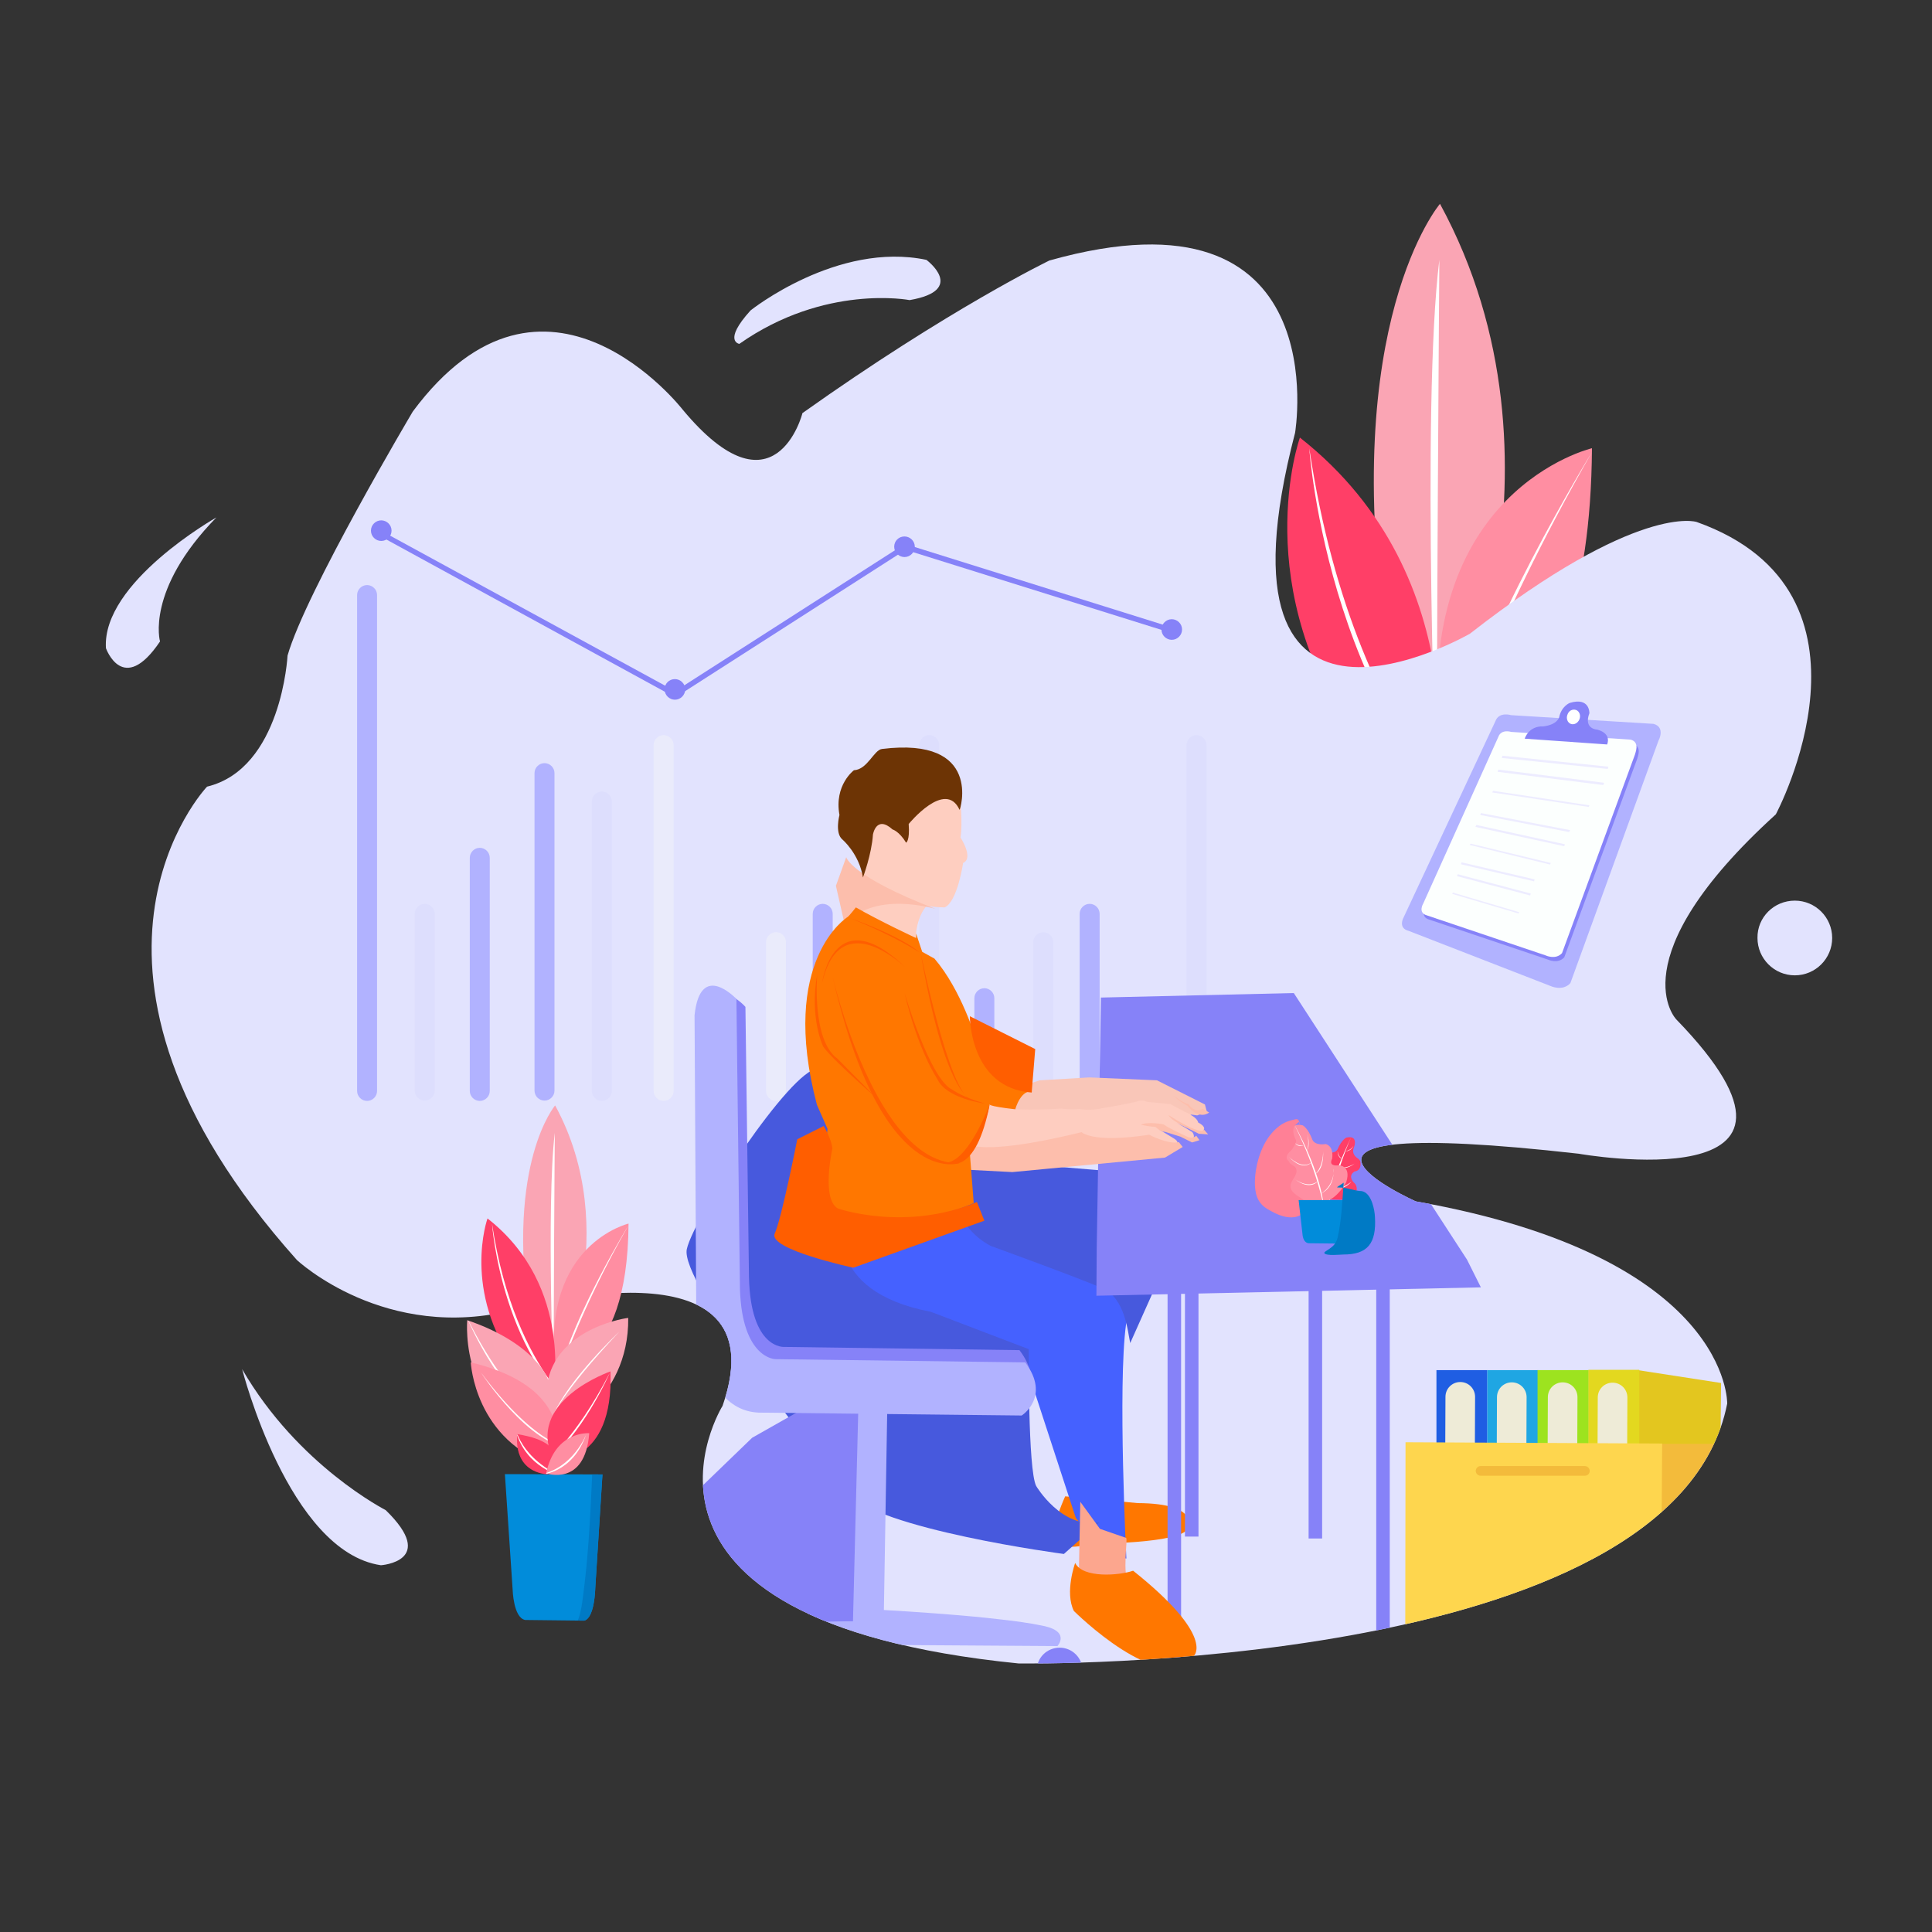 <?xml version="1.0" standalone="no"?><!DOCTYPE svg PUBLIC "-//W3C//DTD SVG 1.1//EN" "http://www.w3.org/Graphics/SVG/1.1/DTD/svg11.dtd"><svg height="600" node-id="1" sillyvg="true" template-height="600" template-width="600" version="1.1" viewBox="0 0 600 600" width="600" xmlns="http://www.w3.org/2000/svg" xmlns:xlink="http://www.w3.org/1999/xlink"><rect x="0" y="0" width="600" height="600" fill="#333333" stroke="none"/><defs node-id="345"><clipPath id="SVGID_2_" node-id="7"><path d="M 447.20 63.30 C 447.20 63.30 415.70 100.20 430.70 200.00 L 449.40 231.50 C 449.40 231.60 491.20 144.20 447.20 63.30 L 447.20 63.30 Z" fill="#000000" fill-rule="nonzero" node-id="348" stroke="none" target-height="168.3" target-width="75.5" target-x="415.7" target-y="63.3"></path></clipPath><clipPath id="SVGID_4_" node-id="14"><path d="M 494.40 139.20 C 494.40 139.20 438.70 152.20 447.20 231.50 C 447.20 231.60 493.70 235.30 494.40 139.20 L 494.40 139.20 Z" fill="#000000" fill-rule="nonzero" node-id="352" stroke="none" target-height="96.1" target-width="55.7" target-x="438.7" target-y="139.2"></path></clipPath><clipPath id="SVGID_6_" node-id="21"><path d="M 403.70 135.90 C 403.70 135.90 387.00 182.60 422.50 231.50 L 445.70 249.10 C 445.60 249.10 459.70 179.90 403.70 135.90 L 403.70 135.90 Z" fill="#000000" fill-rule="nonzero" node-id="356" stroke="none" target-height="113.2" target-width="72.7" target-x="387" target-y="135.9"></path></clipPath><clipPath id="SVGID_8_" node-id="28"><path d="M 390.70 201.50 C 390.70 201.50 384.90 268.50 447.50 274.60 C 447.50 274.60 494.80 254.30 494.30 200.10 C 494.70 199.80 450.40 205.60 442.70 239.90 C 442.70 239.90 435.20 216.40 390.70 201.50 L 390.70 201.50 Z" fill="#000000" fill-rule="nonzero" node-id="360" stroke="none" target-height="74.8" target-width="109.9" target-x="384.9" target-y="199.8"></path></clipPath><clipPath id="SVGID_10_" node-id="36"><path d="M 392.90 228.60 C 392.90 228.60 395.30 279.40 446.30 295.50 C 446.30 295.50 467.60 246.30 392.90 228.60 L 392.90 228.60 Z" fill="#000000" fill-rule="nonzero" node-id="364" stroke="none" target-height="66.9" target-width="74.7" target-x="392.9" target-y="228.6"></path></clipPath><clipPath id="SVGID_12_" node-id="43"><path d="M 482.80 234.30 C 482.80 234.30 427.10 253.50 446.30 291.40 C 446.30 291.40 484.90 294.50 482.80 234.30 L 482.80 234.30 Z" fill="#000000" fill-rule="nonzero" node-id="368" stroke="none" target-height="60.2" target-width="57.8" target-x="427.1" target-y="234.3"></path></clipPath><clipPath id="SVGID_14_" node-id="50"><path d="M 422.80 274.60 C 422.80 274.60 418.60 298.10 442.00 300.50 C 442.00 300.40 461.70 280.90 422.80 274.60 L 422.80 274.60 Z" fill="#000000" fill-rule="nonzero" node-id="372" stroke="none" target-height="25.9" target-width="43.1" target-x="418.6" target-y="274.6"></path></clipPath><clipPath id="SVGID_16_" node-id="57"><path d="M 469.00 273.90 C 469.00 273.90 447.10 272.00 441.20 299.80 C 441.30 299.80 466.40 308.70 469.00 273.90 L 469.00 273.90 Z" fill="#000000" fill-rule="nonzero" node-id="376" stroke="none" target-height="36.7" target-width="27.8" target-x="441.2" target-y="272"></path></clipPath><clipPath id="SVGID_18_" node-id="64"><path d="M 212.00 127.20 C 212.00 127.20 169.40 72.30 128.20 127.80 C 128.20 127.80 94.90 183.90 89.30 203.60 C 89.30 203.60 87.50 238.70 64.30 244.30 C 64.30 244.30 10.90 300.30 92.20 391.30 C 92.20 391.30 119.60 417.10 160.00 406.70 C 160.00 406.70 243.10 383.00 224.40 436.60 C 224.40 436.60 182.80 503.20 316.30 516.60 C 316.30 516.60 519.80 519.90 536.40 435.90 C 536.40 435.90 537.50 390.40 439.70 373.10 C 439.70 373.10 377.90 345.60 490.30 358.30 C 490.30 358.30 575.80 373.50 520.60 316.60 C 520.60 316.60 502.10 297.80 551.50 252.90 C 551.50 252.90 588.40 184.00 526.90 162.10 C 526.90 162.10 508.80 156.00 456.50 196.80 C 456.50 196.80 373.40 244.80 402.20 134.40 C 402.20 134.40 415.50 55.70 325.90 80.90 C 325.90 80.90 294.80 95.90 249.20 128.30 C 249.20 128.50 240.60 161.60 212.00 127.20 L 212.00 127.20 Z" fill="#000000" fill-rule="nonzero" node-id="380" stroke="none" target-height="464.2" target-width="577.5" target-x="10.9" target-y="55.7"></path></clipPath><clipPath id="SVGID_22_" node-id="98"><path d="M 212.00 127.20 C 212.00 127.20 169.40 72.30 128.20 127.80 C 128.20 127.80 94.90 183.90 89.30 203.60 C 89.30 203.60 87.50 238.70 64.30 244.30 C 64.30 244.30 10.90 300.30 92.20 391.30 C 92.20 391.30 119.60 417.10 160.00 406.70 C 160.00 406.70 243.10 383.00 224.40 436.60 C 224.40 436.60 182.80 503.20 316.30 516.60 C 316.30 516.60 519.80 519.90 536.40 435.90 C 536.40 435.90 537.50 390.40 439.70 373.10 C 439.70 373.10 377.90 345.60 490.30 358.30 C 490.30 358.30 575.80 373.50 520.60 316.60 C 520.60 316.60 502.10 297.80 551.50 252.90 C 551.50 252.90 588.40 184.00 526.90 162.10 C 526.90 162.10 508.80 156.00 456.50 196.80 C 456.50 196.80 373.40 244.80 402.20 134.40 C 402.20 134.40 415.50 55.70 325.90 80.90 C 325.90 80.90 294.80 95.90 249.20 128.30 C 249.20 128.50 240.60 161.60 212.00 127.20 L 212.00 127.20 Z" fill="#000000" fill-rule="nonzero" node-id="384" stroke="none" target-height="464.2" target-width="577.5" target-x="10.9" target-y="55.7"></path></clipPath><clipPath id="SVGID_21_" node-id="96"><path d="M 254.90 377.00 C 254.90 377.00 244.90 393.50 253.30 410.30 C 253.30 410.30 253.80 418.70 266.30 418.20 C 266.30 418.20 311.00 420.10 318.00 422.10 L 334.10 471.40 C 334.10 471.40 344.10 483.80 349.80 484.00 C 349.80 484.00 347.10 430.30 349.70 411.30 L 354.10 396.00 C 354.10 396.00 357.30 385.90 345.90 381.90 C 345.90 381.90 328.20 378.80 311.60 375.20 C 304.90 373.70 296.90 374.90 297.60 371.30 L 273.10 376.30 L 254.90 377.00 L 254.90 377.00 Z" fill="#000000" fill-rule="nonzero" node-id="388" stroke="none" target-height="112.7" target-width="112.4" target-x="244.9" target-y="371.3"></path></clipPath><clipPath id="SVGID_24_" node-id="105"><path d="M 212.00 127.20 C 212.00 127.20 169.40 72.30 128.20 127.80 C 128.20 127.80 94.90 183.90 89.30 203.60 C 89.30 203.60 87.50 238.70 64.30 244.30 C 64.30 244.30 10.90 300.30 92.20 391.30 C 92.20 391.30 119.60 417.10 160.00 406.70 C 160.00 406.70 243.10 383.00 224.40 436.60 C 224.40 436.60 182.80 503.20 316.30 516.60 C 316.30 516.60 519.80 519.90 536.40 435.90 C 536.40 435.90 537.50 390.40 439.70 373.10 C 439.70 373.10 377.90 345.60 490.30 358.30 C 490.30 358.30 575.80 373.50 520.60 316.60 C 520.60 316.60 502.10 297.80 551.50 252.90 C 551.50 252.90 588.40 184.00 526.90 162.10 C 526.90 162.10 508.80 156.00 456.50 196.80 C 456.50 196.80 373.40 244.80 402.20 134.40 C 402.20 134.40 415.50 55.70 325.90 80.90 C 325.90 80.90 294.80 95.90 249.20 128.30 C 249.20 128.50 240.60 161.60 212.00 127.20 L 212.00 127.20 Z" fill="#000000" fill-rule="nonzero" node-id="392" stroke="none" target-height="464.2" target-width="577.5" target-x="10.9" target-y="55.7"></path></clipPath><clipPath id="SVGID_28_" node-id="118"><path d="M 212.00 127.20 C 212.00 127.20 169.40 72.30 128.20 127.80 C 128.20 127.80 94.90 183.90 89.30 203.60 C 89.30 203.60 87.50 238.70 64.30 244.30 C 64.30 244.30 10.90 300.30 92.20 391.30 C 92.20 391.30 119.60 417.10 160.00 406.70 C 160.00 406.70 243.10 383.00 224.40 436.60 C 224.40 436.60 182.80 503.20 316.30 516.60 C 316.30 516.60 519.80 519.90 536.40 435.90 C 536.40 435.90 537.50 390.40 439.70 373.10 C 439.70 373.10 377.90 345.60 490.30 358.30 C 490.30 358.30 575.80 373.50 520.60 316.60 C 520.60 316.60 502.10 297.80 551.50 252.90 C 551.50 252.90 588.40 184.00 526.90 162.10 C 526.90 162.10 508.80 156.00 456.50 196.80 C 456.50 196.80 373.40 244.80 402.20 134.40 C 402.20 134.40 415.50 55.70 325.90 80.90 C 325.90 80.90 294.80 95.90 249.20 128.30 C 249.20 128.50 240.60 161.60 212.00 127.20 L 212.00 127.20 Z" fill="#000000" fill-rule="nonzero" node-id="396" stroke="none" target-height="464.2" target-width="577.5" target-x="10.9" target-y="55.7"></path></clipPath><clipPath id="SVGID_27_" node-id="116"><path d="M 263.00 437.40 L 261.70 500.50 C 261.70 500.50 221.40 502.20 204.70 505.90 C 204.70 505.90 199.70 509.30 207.30 510.40 L 328.40 511.20 C 328.40 511.20 332.90 506.30 322.80 504.70 C 322.80 504.70 312.50 502.20 274.50 500.00 L 275.60 434.30 L 263.00 437.40 L 263.00 437.40 Z" fill="#000000" fill-rule="nonzero" node-id="400" stroke="none" target-height="76.9" target-width="133.2" target-x="199.7" target-y="434.3"></path></clipPath><clipPath id="SVGID_30_" node-id="124"><path d="M 212.00 127.20 C 212.00 127.20 169.40 72.30 128.20 127.80 C 128.20 127.80 94.90 183.90 89.30 203.60 C 89.30 203.60 87.50 238.70 64.30 244.30 C 64.30 244.30 10.90 300.30 92.20 391.30 C 92.20 391.30 119.60 417.10 160.00 406.70 C 160.00 406.70 243.10 383.00 224.40 436.60 C 224.40 436.60 182.80 503.20 316.30 516.60 C 316.30 516.60 519.80 519.90 536.40 435.90 C 536.40 435.90 537.50 390.40 439.70 373.10 C 439.70 373.10 377.90 345.60 490.30 358.30 C 490.30 358.30 575.80 373.50 520.60 316.60 C 520.60 316.60 502.10 297.80 551.50 252.90 C 551.50 252.90 588.40 184.00 526.90 162.10 C 526.90 162.10 508.80 156.00 456.50 196.80 C 456.50 196.80 373.40 244.80 402.20 134.40 C 402.20 134.40 415.50 55.70 325.90 80.90 C 325.90 80.90 294.80 95.90 249.20 128.30 C 249.20 128.50 240.60 161.60 212.00 127.20 L 212.00 127.20 Z" fill="#000000" fill-rule="nonzero" node-id="404" stroke="none" target-height="464.2" target-width="577.5" target-x="10.9" target-y="55.7"></path></clipPath><clipPath id="SVGID_34_" node-id="155"><path d="M 212.00 127.20 C 212.00 127.20 169.40 72.30 128.20 127.80 C 128.20 127.80 94.90 183.90 89.30 203.60 C 89.30 203.60 87.50 238.70 64.30 244.30 C 64.30 244.30 10.90 300.30 92.20 391.30 C 92.20 391.30 119.60 417.10 160.00 406.70 C 160.00 406.70 243.10 383.00 224.40 436.60 C 224.40 436.60 182.80 503.20 316.30 516.60 C 316.30 516.60 519.80 519.90 536.40 435.90 C 536.40 435.90 537.50 390.40 439.70 373.10 C 439.70 373.10 377.90 345.60 490.30 358.30 C 490.30 358.30 575.80 373.50 520.60 316.60 C 520.60 316.60 502.10 297.80 551.50 252.90 C 551.50 252.90 588.40 184.00 526.90 162.10 C 526.90 162.10 508.80 156.00 456.50 196.80 C 456.50 196.80 373.40 244.80 402.20 134.40 C 402.20 134.40 415.50 55.70 325.90 80.90 C 325.90 80.90 294.80 95.90 249.20 128.30 C 249.20 128.50 240.60 161.60 212.00 127.20 L 212.00 127.20 Z" fill="#000000" fill-rule="nonzero" node-id="408" stroke="none" target-height="464.2" target-width="577.5" target-x="10.9" target-y="55.7"></path></clipPath><clipPath id="SVGID_33_" node-id="153"><path d="M 298.20 247.70 C 298.20 247.70 299.00 255.60 298.30 260.10 C 298.30 260.10 302.50 266.50 299.10 268.00 C 299.10 268.00 297.40 279.90 293.40 281.80 C 293.40 281.80 290.80 281.80 288.20 281.40 C 287.30 280.80 283.10 287.60 284.80 295.50 L 266.00 282.10 C 266.30 280.60 269.20 276.20 267.70 266.90 L 269.50 254.60 L 276.90 248.20 L 283.90 247.50 L 297.00 246.80 L 298.20 247.70 L 298.20 247.70 Z" fill="#000000" fill-rule="nonzero" node-id="412" stroke="none" target-height="48.7" target-width="36.5" target-x="266" target-y="246.8"></path></clipPath><clipPath id="SVGID_36_" node-id="161"><path d="M 212.00 127.20 C 212.00 127.20 169.40 72.30 128.20 127.80 C 128.20 127.80 94.90 183.90 89.30 203.60 C 89.30 203.60 87.50 238.70 64.30 244.30 C 64.30 244.30 10.90 300.30 92.20 391.30 C 92.20 391.30 119.60 417.10 160.00 406.70 C 160.00 406.70 243.10 383.00 224.40 436.60 C 224.40 436.60 182.80 503.20 316.30 516.60 C 316.30 516.60 519.80 519.90 536.40 435.90 C 536.40 435.90 537.50 390.40 439.70 373.10 C 439.70 373.10 377.90 345.60 490.30 358.30 C 490.30 358.30 575.80 373.50 520.60 316.60 C 520.60 316.60 502.10 297.80 551.50 252.90 C 551.50 252.90 588.40 184.00 526.90 162.10 C 526.90 162.10 508.80 156.00 456.50 196.80 C 456.50 196.80 373.40 244.80 402.20 134.40 C 402.20 134.40 415.50 55.70 325.90 80.90 C 325.90 80.90 294.80 95.90 249.20 128.30 C 249.20 128.50 240.60 161.60 212.00 127.20 L 212.00 127.20 Z" fill="#000000" fill-rule="nonzero" node-id="416" stroke="none" target-height="464.2" target-width="577.5" target-x="10.9" target-y="55.7"></path></clipPath><clipPath id="SVGID_40_" node-id="172"><path d="M 212.00 127.20 C 212.00 127.20 169.40 72.30 128.20 127.80 C 128.20 127.80 94.90 183.90 89.30 203.60 C 89.30 203.60 87.50 238.70 64.30 244.30 C 64.30 244.30 10.90 300.30 92.20 391.30 C 92.20 391.30 119.60 417.10 160.00 406.70 C 160.00 406.70 243.10 383.00 224.40 436.60 C 224.40 436.60 182.80 503.20 316.30 516.60 C 316.30 516.60 519.80 519.90 536.40 435.90 C 536.40 435.90 537.50 390.40 439.70 373.10 C 439.70 373.10 377.90 345.60 490.30 358.30 C 490.30 358.30 575.80 373.50 520.60 316.60 C 520.60 316.60 502.10 297.80 551.50 252.90 C 551.50 252.90 588.40 184.00 526.90 162.10 C 526.90 162.10 508.80 156.00 456.50 196.80 C 456.50 196.80 373.40 244.80 402.20 134.40 C 402.20 134.40 415.50 55.70 325.90 80.90 C 325.90 80.90 294.80 95.90 249.20 128.30 C 249.20 128.50 240.60 161.60 212.00 127.20 L 212.00 127.20 Z" fill="#000000" fill-rule="nonzero" node-id="420" stroke="none" target-height="464.2" target-width="577.5" target-x="10.9" target-y="55.7"></path></clipPath><clipPath id="SVGID_39_" node-id="170"><path d="M 300.10 358.10 C 300.10 358.10 304.50 360.00 322.80 356.00 C 322.80 356.00 334.10 353.20 338.50 354.10 C 338.50 354.10 344.10 355.70 350.90 353.80 C 350.90 353.80 353.70 353.40 354.60 353.10 C 354.60 353.10 357.00 353.20 357.90 353.30 C 357.90 353.30 363.00 355.30 365.00 355.50 C 365.00 355.50 366.90 354.90 364.30 353.40 C 364.30 353.40 360.40 351.00 360.10 350.90 C 360.10 350.90 361.40 351.20 362.10 350.60 C 362.10 350.60 367.50 353.00 369.30 353.80 C 369.30 353.80 371.80 353.90 370.30 351.60 C 370.30 351.60 366.40 349.10 365.30 348.70 C 365.30 348.70 370.30 350.90 372.70 351.70 C 372.70 351.70 375.90 350.60 372.10 348.60 C 372.10 348.60 372.00 347.40 369.70 346.20 C 369.70 346.20 370.80 345.90 371.00 345.30 C 371.00 345.30 373.00 346.50 373.70 344.40 C 373.70 344.40 370.20 341.30 368.10 340.90 C 368.10 340.90 365.20 340.00 364.40 339.40 C 364.40 339.40 363.60 340.20 356.50 337.90 C 356.50 337.90 343.30 339.60 340.10 338.60 C 340.10 338.60 332.30 338.60 329.40 339.40 C 329.40 339.40 321.50 339.40 319.30 338.80 L 315.10 339.60 L 309.30 341.40 L 304.70 341.40 L 302.50 345.30 L 300.10 358.10 L 300.10 358.10 Z" fill="#000000" fill-rule="nonzero" node-id="424" stroke="none" target-height="22.1" target-width="75.8" target-x="300.1" target-y="337.9"></path></clipPath><clipPath id="SVGID_42_" node-id="182"><path d="M 212.00 127.20 C 212.00 127.20 169.40 72.30 128.20 127.80 C 128.20 127.80 94.90 183.90 89.30 203.60 C 89.30 203.60 87.50 238.70 64.30 244.30 C 64.30 244.30 10.90 300.30 92.20 391.30 C 92.20 391.30 119.60 417.10 160.00 406.70 C 160.00 406.70 243.10 383.00 224.40 436.60 C 224.40 436.60 182.80 503.20 316.30 516.60 C 316.30 516.60 519.80 519.90 536.40 435.90 C 536.40 435.90 537.50 390.40 439.70 373.10 C 439.70 373.10 377.90 345.60 490.30 358.30 C 490.30 358.30 575.80 373.50 520.60 316.60 C 520.60 316.60 502.10 297.80 551.50 252.90 C 551.50 252.90 588.40 184.00 526.90 162.10 C 526.90 162.10 508.80 156.00 456.50 196.80 C 456.50 196.80 373.40 244.80 402.20 134.40 C 402.20 134.40 415.50 55.70 325.90 80.90 C 325.90 80.90 294.80 95.90 249.20 128.30 C 249.20 128.50 240.60 161.60 212.00 127.20 L 212.00 127.20 Z" fill="#000000" fill-rule="nonzero" node-id="428" stroke="none" target-height="464.2" target-width="577.5" target-x="10.9" target-y="55.7"></path></clipPath><clipPath id="SVGID_46_" node-id="192"><path d="M 212.00 127.20 C 212.00 127.20 169.40 72.30 128.20 127.80 C 128.20 127.80 94.90 183.90 89.30 203.60 C 89.30 203.60 87.50 238.70 64.30 244.30 C 64.30 244.30 10.90 300.30 92.20 391.30 C 92.20 391.30 119.60 417.10 160.00 406.70 C 160.00 406.70 243.10 383.00 224.40 436.60 C 224.40 436.60 182.80 503.20 316.30 516.60 C 316.30 516.60 519.80 519.90 536.40 435.90 C 536.40 435.90 537.50 390.40 439.70 373.10 C 439.70 373.10 377.90 345.60 490.30 358.30 C 490.30 358.30 575.80 373.50 520.60 316.60 C 520.60 316.60 502.10 297.80 551.50 252.90 C 551.50 252.90 588.40 184.00 526.90 162.10 C 526.90 162.10 508.80 156.00 456.50 196.80 C 456.50 196.80 373.40 244.80 402.20 134.40 C 402.20 134.40 415.50 55.70 325.90 80.90 C 325.90 80.90 294.80 95.90 249.20 128.30 C 249.20 128.50 240.60 161.60 212.00 127.20 L 212.00 127.20 Z" fill="#000000" fill-rule="nonzero" node-id="432" stroke="none" target-height="464.2" target-width="577.5" target-x="10.9" target-y="55.7"></path></clipPath><clipPath id="SVGID_45_" node-id="190"><path d="M 265.80 281.80 C 265.80 281.80 263.70 284.50 263.20 284.80 C 263.20 284.80 241.80 298.10 253.70 343.10 L 257.00 350.60 C 257.00 350.60 254.40 373.10 254.10 377.10 C 253.70 381.10 259.40 376.40 270.10 378.30 C 270.10 378.30 288.50 380.10 302.40 373.60 L 301.20 358.20 C 301.20 358.20 301.20 358.30 301.20 358.30 C 301.20 358.30 306.20 350.10 307.30 342.90 C 307.30 342.90 306.40 343.50 315.30 344.50 C 315.30 344.50 317.10 337.80 321.10 339.10 C 321.10 339.10 311.30 336.70 309.20 334.20 C 309.20 334.20 305.40 330.90 303.00 322.50 C 303.00 322.50 298.60 307.50 290.20 297.70 C 289.50 297.30 286.40 295.60 286.40 295.60 L 284.50 289.90 L 284.50 291.30 C 284.60 291.40 273.10 286.00 265.80 281.80 L 265.80 281.80 Z" fill="#000000" fill-rule="nonzero" node-id="436" stroke="none" target-height="99.3" target-width="79.3" target-x="241.8" target-y="281.8"></path></clipPath><clipPath id="SVGID_48_" node-id="206"><path d="M 212.00 127.20 C 212.00 127.20 169.40 72.30 128.20 127.80 C 128.20 127.80 94.90 183.90 89.30 203.60 C 89.30 203.60 87.50 238.70 64.30 244.30 C 64.30 244.30 10.90 300.30 92.20 391.30 C 92.20 391.30 119.60 417.10 160.00 406.70 C 160.00 406.70 243.10 383.00 224.40 436.60 C 224.40 436.60 182.80 503.20 316.30 516.60 C 316.30 516.60 519.80 519.90 536.40 435.90 C 536.40 435.90 537.50 390.40 439.70 373.10 C 439.70 373.10 377.90 345.60 490.30 358.30 C 490.30 358.30 575.80 373.50 520.60 316.60 C 520.60 316.60 502.10 297.80 551.50 252.90 C 551.50 252.90 588.40 184.00 526.90 162.10 C 526.90 162.10 508.80 156.00 456.50 196.80 C 456.50 196.80 373.40 244.80 402.20 134.40 C 402.20 134.40 415.50 55.70 325.90 80.90 C 325.90 80.90 294.80 95.90 249.20 128.30 C 249.20 128.50 240.60 161.60 212.00 127.20 L 212.00 127.20 Z" fill="#000000" fill-rule="nonzero" node-id="440" stroke="none" target-height="464.2" target-width="577.5" target-x="10.9" target-y="55.7"></path></clipPath><clipPath id="SVGID_52_" node-id="216"><path d="M 212.00 127.20 C 212.00 127.20 169.40 72.30 128.20 127.80 C 128.20 127.80 94.90 183.90 89.30 203.60 C 89.30 203.60 87.50 238.70 64.30 244.30 C 64.30 244.30 10.90 300.30 92.20 391.30 C 92.20 391.30 119.60 417.10 160.00 406.70 C 160.00 406.70 243.10 383.00 224.40 436.60 C 224.40 436.60 182.80 503.20 316.30 516.60 C 316.30 516.60 519.80 519.90 536.40 435.90 C 536.40 435.90 537.50 390.40 439.70 373.10 C 439.70 373.10 377.90 345.60 490.30 358.30 C 490.30 358.30 575.80 373.50 520.60 316.60 C 520.60 316.60 502.10 297.80 551.50 252.90 C 551.50 252.90 588.40 184.00 526.90 162.10 C 526.90 162.10 508.80 156.00 456.50 196.80 C 456.50 196.80 373.40 244.80 402.20 134.40 C 402.20 134.40 415.50 55.70 325.90 80.90 C 325.90 80.90 294.80 95.90 249.20 128.30 C 249.20 128.50 240.60 161.60 212.00 127.20 L 212.00 127.20 Z" fill="#000000" fill-rule="nonzero" node-id="444" stroke="none" target-height="464.2" target-width="577.5" target-x="10.9" target-y="55.7"></path></clipPath><clipPath id="SVGID_51_" node-id="214"><path d="M 421.90 359.90 C 421.90 359.90 419.40 358.60 420.50 356.30 C 420.50 356.30 422.00 352.40 418.10 353.30 C 418.10 353.30 416.70 353.90 415.40 356.90 C 415.40 356.90 414.90 358.40 411.90 357.90 C 411.90 357.90 409.70 358.10 410.10 361.60 C 410.10 361.60 411.20 363.70 408.30 363.20 C 408.30 363.20 405.10 363.10 406.20 367.40 C 406.20 367.40 407.90 371.20 410.90 372.50 L 416.80 372.60 C 416.80 372.60 420.00 372.10 421.20 370.30 C 421.20 370.30 421.90 368.40 420.40 367.20 C 420.40 367.20 418.40 365.20 420.70 363.80 C 420.70 363.80 423.10 363.70 422.40 360.50 L 421.90 359.90 L 421.90 359.90 Z" fill="#000000" fill-rule="nonzero" node-id="448" stroke="none" target-height="20.2" target-width="18" target-x="405.1" target-y="352.4"></path></clipPath><clipPath id="SVGID_54_" node-id="226"><path d="M 212.00 127.20 C 212.00 127.20 169.40 72.30 128.20 127.80 C 128.20 127.80 94.90 183.90 89.30 203.60 C 89.30 203.60 87.50 238.70 64.30 244.30 C 64.30 244.30 10.90 300.30 92.20 391.30 C 92.20 391.30 119.60 417.10 160.00 406.70 C 160.00 406.70 243.10 383.00 224.40 436.60 C 224.40 436.60 182.80 503.20 316.30 516.60 C 316.30 516.60 519.80 519.90 536.40 435.90 C 536.40 435.90 537.50 390.40 439.70 373.10 C 439.70 373.10 377.90 345.60 490.30 358.30 C 490.30 358.30 575.80 373.50 520.60 316.60 C 520.60 316.60 502.10 297.80 551.50 252.90 C 551.50 252.90 588.40 184.00 526.90 162.10 C 526.90 162.10 508.80 156.00 456.50 196.80 C 456.50 196.80 373.40 244.80 402.20 134.40 C 402.20 134.40 415.50 55.70 325.90 80.90 C 325.90 80.90 294.80 95.90 249.20 128.30 C 249.20 128.50 240.60 161.60 212.00 127.20 L 212.00 127.20 Z" fill="#000000" fill-rule="nonzero" node-id="452" stroke="none" target-height="464.2" target-width="577.5" target-x="10.9" target-y="55.7"></path></clipPath><clipPath id="SVGID_58_" node-id="236"><path d="M 212.00 127.20 C 212.00 127.20 169.40 72.30 128.20 127.80 C 128.20 127.80 94.90 183.90 89.30 203.60 C 89.30 203.60 87.50 238.70 64.30 244.30 C 64.30 244.30 10.90 300.30 92.20 391.30 C 92.20 391.30 119.60 417.10 160.00 406.70 C 160.00 406.70 243.10 383.00 224.40 436.60 C 224.40 436.60 182.80 503.20 316.30 516.60 C 316.30 516.60 519.80 519.90 536.40 435.90 C 536.40 435.90 537.50 390.40 439.70 373.10 C 439.70 373.10 377.90 345.60 490.30 358.30 C 490.30 358.30 575.80 373.50 520.60 316.60 C 520.60 316.60 502.10 297.80 551.50 252.90 C 551.50 252.90 588.40 184.00 526.90 162.10 C 526.90 162.10 508.80 156.00 456.50 196.80 C 456.50 196.80 373.40 244.80 402.20 134.40 C 402.20 134.40 415.50 55.70 325.90 80.90 C 325.90 80.90 294.80 95.90 249.20 128.30 C 249.20 128.50 240.60 161.60 212.00 127.20 L 212.00 127.20 Z" fill="#000000" fill-rule="nonzero" node-id="456" stroke="none" target-height="464.2" target-width="577.5" target-x="10.9" target-y="55.7"></path></clipPath><clipPath id="SVGID_57_" node-id="234"><path d="M 399.60 357.20 C 399.60 357.20 402.60 355.70 401.50 353.00 C 401.50 353.00 399.90 348.30 404.60 349.50 C 404.60 349.50 406.20 350.30 407.60 354.00 C 407.60 354.00 408.20 355.80 411.70 355.30 C 411.70 355.30 414.30 355.70 413.70 359.90 C 413.70 359.90 412.20 362.30 415.80 361.90 C 415.80 361.90 419.70 361.90 418.10 367.10 C 418.10 367.10 415.80 371.60 412.10 373.00 L 405.00 372.80 C 405.00 372.80 400.70 371.50 400.00 369.90 C 399.90 369.90 399.00 367.50 401.10 366.10 C 401.10 366.10 403.60 363.80 400.90 362.00 C 400.90 361.90 397.70 360.60 399.10 357.90 C 399.30 357.50 399.30 357.60 399.60 357.20 L 399.60 357.20 Z" fill="#000000" fill-rule="nonzero" node-id="460" stroke="none" target-height="24.7" target-width="22" target-x="397.7" target-y="348.3"></path></clipPath><clipPath id="SVGID_60_" node-id="249"><path d="M 212.00 127.20 C 212.00 127.20 169.40 72.30 128.20 127.80 C 128.20 127.80 94.90 183.90 89.30 203.60 C 89.30 203.60 87.50 238.70 64.30 244.30 C 64.30 244.30 10.90 300.30 92.20 391.30 C 92.20 391.30 119.60 417.10 160.00 406.70 C 160.00 406.70 243.10 383.00 224.40 436.60 C 224.40 436.60 182.80 503.20 316.30 516.60 C 316.30 516.60 519.80 519.90 536.40 435.90 C 536.40 435.90 537.50 390.40 439.70 373.10 C 439.70 373.10 377.90 345.60 490.30 358.30 C 490.30 358.30 575.80 373.50 520.60 316.60 C 520.60 316.60 502.10 297.80 551.50 252.90 C 551.50 252.90 588.40 184.00 526.90 162.10 C 526.90 162.10 508.80 156.00 456.50 196.80 C 456.50 196.80 373.40 244.80 402.20 134.40 C 402.20 134.40 415.50 55.70 325.90 80.90 C 325.90 80.90 294.80 95.90 249.20 128.30 C 249.20 128.50 240.60 161.60 212.00 127.20 L 212.00 127.20 Z" fill="#000000" fill-rule="nonzero" node-id="464" stroke="none" target-height="464.2" target-width="577.5" target-x="10.9" target-y="55.7"></path></clipPath><clipPath id="SVGID_64_" node-id="259"><path d="M 212.00 127.20 C 212.00 127.20 169.40 72.30 128.20 127.80 C 128.20 127.80 94.90 183.90 89.30 203.60 C 89.30 203.60 87.50 238.70 64.30 244.30 C 64.30 244.30 10.90 300.30 92.20 391.30 C 92.20 391.30 119.60 417.10 160.00 406.70 C 160.00 406.70 243.10 383.00 224.40 436.60 C 224.40 436.60 182.80 503.20 316.30 516.60 C 316.30 516.60 519.80 519.90 536.40 435.90 C 536.40 435.90 537.50 390.40 439.70 373.10 C 439.70 373.10 377.90 345.60 490.30 358.30 C 490.30 358.30 575.80 373.50 520.60 316.60 C 520.60 316.60 502.10 297.80 551.50 252.90 C 551.50 252.90 588.40 184.00 526.90 162.10 C 526.90 162.10 508.80 156.00 456.50 196.80 C 456.50 196.80 373.40 244.80 402.20 134.40 C 402.20 134.40 415.50 55.70 325.90 80.90 C 325.90 80.90 294.80 95.90 249.20 128.30 C 249.20 128.50 240.60 161.60 212.00 127.20 L 212.00 127.20 Z" fill="#000000" fill-rule="nonzero" node-id="468" stroke="none" target-height="464.2" target-width="577.5" target-x="10.9" target-y="55.7"></path></clipPath><clipPath id="SVGID_63_" node-id="257"><path d="M 418.50 372.70 L 403.30 372.70 L 404.50 383.30 C 404.50 383.30 404.60 385.90 406.40 386.10 L 415.40 386.20 C 415.40 386.20 417.10 386.40 417.30 383.00 L 418.50 372.70 L 418.50 372.70 Z" fill="#000000" fill-rule="nonzero" node-id="472" stroke="none" target-height="13.7" target-width="15.2" target-x="403.3" target-y="372.7"></path></clipPath><clipPath id="SVGID_66_" node-id="266"><path d="M 172.40 343.30 C 172.40 343.30 157.20 361.10 164.40 409.30 L 173.50 424.50 C 173.50 424.60 193.70 382.40 172.40 343.30 L 172.40 343.30 Z" fill="#000000" fill-rule="nonzero" node-id="476" stroke="none" target-height="81.3" target-width="36.5" target-x="157.2" target-y="343.3"></path></clipPath><clipPath id="SVGID_68_" node-id="273"><path d="M 195.20 380.00 C 195.20 380.00 168.30 386.30 172.40 424.60 C 172.40 424.60 194.90 426.40 195.20 380.00 L 195.20 380.00 Z" fill="#000000" fill-rule="nonzero" node-id="480" stroke="none" target-height="46.4" target-width="26.9" target-x="168.3" target-y="380"></path></clipPath><clipPath id="SVGID_70_" node-id="280"><path d="M 151.40 378.40 C 151.40 378.40 143.30 400.90 160.50 424.60 L 171.70 433.10 C 171.70 433.10 178.50 399.60 151.40 378.40 L 151.40 378.40 Z" fill="#000000" fill-rule="nonzero" node-id="484" stroke="none" target-height="54.7" target-width="35.2" target-x="143.3" target-y="378.4"></path></clipPath><clipPath id="SVGID_72_" node-id="287"><path d="M 187.10 457.90 L 156.80 457.80 L 159.20 493.60 C 159.20 493.60 159.40 502.40 163.10 503.10 L 181.10 503.30 C 181.10 503.30 184.50 504.00 184.90 492.60 L 187.10 457.90 L 187.10 457.90 Z" fill="#000000" fill-rule="nonzero" node-id="488" stroke="none" target-height="46.2" target-width="30.3" target-x="156.8" target-y="457.8"></path></clipPath><clipPath id="SVGID_74_" node-id="294"><path d="M 145.10 410.00 C 145.10 410.00 142.30 442.40 172.50 445.30 C 172.50 445.30 195.40 435.50 195.10 409.30 C 195.30 409.20 173.90 412.00 170.20 428.50 C 170.30 428.60 166.60 417.30 145.10 410.00 L 145.10 410.00 Z" fill="#000000" fill-rule="nonzero" node-id="492" stroke="none" target-height="36.1" target-width="53.1" target-x="142.3" target-y="409.2"></path></clipPath><clipPath id="SVGID_76_" node-id="302"><path d="M 146.20 423.10 C 146.20 423.10 147.40 447.60 172.00 455.40 C 172.00 455.50 182.30 431.70 146.20 423.10 L 146.20 423.10 Z" fill="#000000" fill-rule="nonzero" node-id="496" stroke="none" target-height="32.4" target-width="36.1" target-x="146.2" target-y="423.1"></path></clipPath><clipPath id="SVGID_78_" node-id="309"><path d="M 189.60 425.90 C 189.60 425.90 162.70 435.20 172.00 453.50 C 172.00 453.50 190.60 455.00 189.60 425.90 L 189.60 425.90 Z" fill="#000000" fill-rule="nonzero" node-id="500" stroke="none" target-height="29.1" target-width="27.9" target-x="162.7" target-y="425.9"></path></clipPath><clipPath id="SVGID_80_" node-id="316"><path d="M 160.70 445.40 C 160.70 445.40 158.70 456.70 170.00 457.90 C 169.90 457.80 179.40 448.40 160.70 445.40 L 160.70 445.40 Z" fill="#000000" fill-rule="nonzero" node-id="504" stroke="none" target-height="12.5" target-width="20.7" target-x="158.7" target-y="445.4"></path></clipPath><clipPath id="SVGID_82_" node-id="323"><path d="M 183.00 445.10 C 183.00 445.10 172.40 444.20 169.60 457.60 C 169.60 457.50 181.70 461.90 183.00 445.10 L 183.00 445.10 Z" fill="#000000" fill-rule="nonzero" node-id="508" stroke="none" target-height="17.7" target-width="13.4" target-x="169.6" target-y="444.2"></path></clipPath></defs><path d="M 447.20 63.30 C 447.20 63.30 415.70 100.20 430.70 200.00 L 449.40 231.50 C 449.40 231.60 491.20 144.20 447.20 63.30 L 447.20 63.30 Z" fill="#faa5b4" fill-rule="evenodd" node-id="516" stroke="none" target-height="168.3" target-width="75.5" target-x="415.7" target-y="63.3"></path><g node-id="1227"><g clip-path="url(#SVGID_2_)" group-id="1" node-id="520"><path d="M 446.30 252.00 C 446.30 252.00 441.30 126.70 447.00 80.70 C 447.00 80.70 446.00 215.50 446.30 252.00 L 446.30 252.00 Z" fill="#ffffff" fill-rule="evenodd" group-id="1,34" node-id="522" stroke="none" target-height="171.3" target-width="5.7" target-x="441.3" target-y="80.7"></path></g></g><path d="M 494.40 139.20 C 494.40 139.20 438.70 152.20 447.20 231.50 C 447.20 231.60 493.70 235.30 494.40 139.20 L 494.40 139.20 Z" fill="#ff8ea2" fill-rule="evenodd" node-id="526" stroke="none" target-height="96.1" target-width="55.7" target-x="438.7" target-y="139.2"></path><g clip-path="url(#SVGID_4_)" group-id="2" node-id="530"><path d="M 494.40 140.40 C 494.40 140.40 459.30 197.30 449.50 237.30 C 449.40 237.30 462.50 195.90 494.40 140.40 L 494.40 140.40 Z" fill="#ffffff" fill-rule="evenodd" group-id="2,35" node-id="532" stroke="none" target-height="96.9" target-width="45" target-x="449.4" target-y="140.4"></path></g><path d="M 403.70 135.90 C 403.70 135.90 387.00 182.60 422.50 231.50 L 445.70 249.10 C 445.60 249.10 459.70 179.90 403.70 135.90 L 403.70 135.90 Z" fill="#ff3f67" fill-rule="evenodd" node-id="536" stroke="none" target-height="113.2" target-width="72.7" target-x="387" target-y="135.9"></path><g clip-path="url(#SVGID_6_)" group-id="3" node-id="540"><path d="M 406.60 139.20 C 406.60 139.20 412.80 228.80 470.90 268.00 C 470.90 268.10 421.50 238.70 406.60 139.20 L 406.60 139.20 Z" fill="#ffffff" fill-rule="evenodd" group-id="3,36" node-id="542" stroke="none" target-height="128.9" target-width="64.3" target-x="406.6" target-y="139.2"></path></g><path d="M 390.70 201.50 C 390.70 201.50 384.90 268.50 447.50 274.60 C 447.50 274.60 494.80 254.30 494.30 200.10 C 494.70 199.80 450.40 205.60 442.70 239.90 C 442.70 239.90 435.20 216.40 390.70 201.50 L 390.70 201.50 Z" fill="#faa5b4" fill-rule="evenodd" node-id="546" stroke="none" target-height="74.8" target-width="109.9" target-x="384.9" target-y="199.8"></path><g clip-path="url(#SVGID_8_)" group-id="4,37" node-id="550"><path d="M 488.30 208.80 C 488.30 208.80 454.90 240.10 445.60 263.10 C 445.60 263.00 451.10 248.40 488.30 208.80 L 488.30 208.80 Z" fill="#ffffff" fill-rule="evenodd" group-id="4,37" node-id="552" stroke="none" target-height="54.3" target-width="42.7" target-x="445.6" target-y="208.8"></path></g><g clip-path="url(#SVGID_8_)" group-id="4,38" node-id="555"><path d="M 390.60 200.10 C 390.60 200.10 415.40 259.80 445.70 263.10 C 445.60 263.00 424.00 265.70 390.60 200.10 L 390.60 200.10 Z" fill="#ffffff" fill-rule="evenodd" group-id="4,38" node-id="557" stroke="none" target-height="65.6" target-width="55.1" target-x="390.6" target-y="200.1"></path></g><path d="M 392.90 228.60 C 392.90 228.60 395.30 279.40 446.30 295.50 C 446.30 295.50 467.60 246.30 392.90 228.60 L 392.90 228.60 Z" fill="#ff8ea2" fill-rule="evenodd" node-id="561" stroke="none" target-height="66.9" target-width="74.7" target-x="392.9" target-y="228.6"></path><g clip-path="url(#SVGID_10_)" group-id="5" node-id="565"><path d="M 399.60 235.20 C 399.60 235.20 430.30 282.40 458.30 284.10 C 458.30 284.10 436.10 284.10 399.60 235.20 L 399.60 235.20 Z" fill="#ffffff" fill-rule="evenodd" group-id="5,39" node-id="567" stroke="none" target-height="48.9" target-width="58.7" target-x="399.6" target-y="235.2"></path></g><path d="M 482.80 234.30 C 482.80 234.30 427.10 253.50 446.30 291.40 C 446.30 291.40 484.90 294.50 482.80 234.30 L 482.80 234.30 Z" fill="#ff3f67" fill-rule="evenodd" node-id="571" stroke="none" target-height="60.2" target-width="57.8" target-x="427.1" target-y="234.3"></path><g clip-path="url(#SVGID_12_)" group-id="6" node-id="575"><path d="M 482.30 235.20 C 482.30 235.20 464.30 276.50 439.00 294.60 C 439.00 294.60 460.30 278.30 482.30 235.20 L 482.30 235.20 Z" fill="#ffffff" fill-rule="evenodd" group-id="6,40" node-id="577" stroke="none" target-height="59.4" target-width="43.3" target-x="439" target-y="235.2"></path></g><path d="M 422.80 274.60 C 422.80 274.60 418.60 298.10 442.00 300.50 C 442.00 300.40 461.70 280.90 422.80 274.60 L 422.80 274.60 Z" fill="#ff3f67" fill-rule="evenodd" node-id="581" stroke="none" target-height="25.9" target-width="43.1" target-x="418.6" target-y="274.6"></path><g clip-path="url(#SVGID_14_)" group-id="7" node-id="585"><path d="M 449.10 300.80 C 449.10 300.80 425.00 294.30 421.00 267.40 C 421.00 267.40 422.20 287.40 449.10 300.80 L 449.10 300.80 Z" fill="#ffffff" fill-rule="evenodd" group-id="7,41" node-id="587" stroke="none" target-height="33.4" target-width="28.1" target-x="421" target-y="267.4"></path></g><path d="M 469.00 273.90 C 469.00 273.90 447.10 272.00 441.20 299.80 C 441.30 299.80 466.40 308.70 469.00 273.90 L 469.00 273.90 Z" fill="#ff8ea2" fill-rule="evenodd" node-id="591" stroke="none" target-height="36.7" target-width="27.8" target-x="441.2" target-y="272"></path><g clip-path="url(#SVGID_16_)" group-id="8" node-id="595"><path d="M 437.10 300.80 C 437.10 300.80 458.20 300.60 467.10 274.50 C 467.20 274.60 458.90 296.40 437.10 300.80 L 437.10 300.80 Z" fill="#ffffff" fill-rule="evenodd" group-id="8,42" node-id="597" stroke="none" target-height="26.3" target-width="30.1" target-x="437.1" target-y="274.5"></path></g><path d="M 212.00 127.20 C 212.00 127.20 169.40 72.30 128.20 127.80 C 128.20 127.80 94.90 183.90 89.30 203.60 C 89.30 203.60 87.50 238.70 64.30 244.30 C 64.30 244.30 10.90 300.30 92.20 391.30 C 92.20 391.30 119.60 417.10 160.00 406.70 C 160.00 406.70 243.10 383.00 224.40 436.60 C 224.40 436.60 182.80 503.20 316.30 516.60 C 316.30 516.60 519.80 519.90 536.40 435.90 C 536.40 435.90 537.50 390.40 439.70 373.10 C 439.70 373.10 377.90 345.60 490.30 358.30 C 490.30 358.30 575.80 373.50 520.60 316.60 C 520.60 316.60 502.10 297.80 551.50 252.90 C 551.50 252.90 588.40 184.00 526.90 162.10 C 526.90 162.10 508.80 156.00 456.50 196.80 C 456.50 196.80 373.40 244.80 402.20 134.40 C 402.20 134.40 415.50 55.70 325.90 80.90 C 325.90 80.90 294.80 95.90 249.20 128.30 C 249.20 128.50 240.60 161.60 212.00 127.20 L 212.00 127.20 Z" fill="#e2e3fe" fill-rule="evenodd" node-id="601" stroke="none" target-height="464.2" target-width="577.5" target-x="10.9" target-y="55.7"></path><g clip-path="url(#SVGID_18_)" group-id="9,43" node-id="605"><path d="M 117.10 184.80 C 117.10 183.10 115.70 181.70 114.00 181.70 C 112.30 181.70 110.90 183.10 110.90 184.80 L 110.90 338.80 C 110.90 340.50 112.30 341.90 114.00 341.90 C 115.70 341.90 117.10 340.50 117.10 338.80 L 117.10 184.80 L 117.10 184.80 Z" fill="#b1b2ff" fill-rule="evenodd" group-id="9,43" node-id="607" stroke="none" target-height="160.2" target-width="6.2" target-x="110.9" target-y="181.7"></path></g><g clip-path="url(#SVGID_18_)" group-id="9,44" node-id="610"><path d="M 135.00 283.80 C 135.00 282.10 133.60 280.70 131.90 280.70 C 130.20 280.70 128.80 282.10 128.80 283.80 L 128.80 338.70 C 128.80 340.40 130.20 341.80 131.90 341.80 C 133.60 341.80 135.00 340.40 135.00 338.70 L 135.00 283.80 L 135.00 283.80 Z" fill="#dddefd" fill-rule="evenodd" group-id="9,44" node-id="612" stroke="none" target-height="61.1" target-width="6.2" target-x="128.8" target-y="280.7"></path></g><g clip-path="url(#SVGID_18_)" group-id="9,45" node-id="615"><path d="M 152.10 266.40 C 152.10 264.70 150.70 263.30 149.00 263.30 C 147.30 263.30 145.90 264.70 145.90 266.40 L 145.90 338.80 C 145.90 340.50 147.30 341.90 149.00 341.90 C 150.70 341.90 152.10 340.50 152.10 338.80 L 152.10 266.40 L 152.10 266.40 Z" fill="#b1b2ff" fill-rule="evenodd" group-id="9,45" node-id="617" stroke="none" target-height="78.6" target-width="6.2" target-x="145.9" target-y="263.3"></path></g><g clip-path="url(#SVGID_18_)" group-id="9,46" node-id="620"><path d="M 172.20 240.10 C 172.20 238.40 170.80 237.00 169.10 237.00 C 167.40 237.00 166.00 238.40 166.00 240.10 L 166.00 338.70 C 166.00 340.40 167.40 341.80 169.10 341.80 C 170.80 341.80 172.20 340.40 172.20 338.70 L 172.20 240.10 L 172.20 240.10 Z" fill="#b1b2ff" fill-rule="evenodd" group-id="9,46" node-id="622" stroke="none" target-height="104.8" target-width="6.2" target-x="166" target-y="237"></path></g><g clip-path="url(#SVGID_18_)" group-id="9,47" node-id="625"><path d="M 190.00 248.90 C 190.00 247.20 188.60 245.80 186.90 245.80 C 185.20 245.80 183.80 247.20 183.80 248.90 L 183.80 338.80 C 183.80 340.50 185.20 341.90 186.90 341.90 C 188.60 341.90 190.00 340.50 190.00 338.80 L 190.00 248.90 L 190.00 248.90 Z" fill="#dddefd" fill-rule="evenodd" group-id="9,47" node-id="627" stroke="none" target-height="96.1" target-width="6.2" target-x="183.8" target-y="245.8"></path></g><g clip-path="url(#SVGID_18_)" group-id="9,48" node-id="630"><path d="M 209.20 231.40 C 209.20 229.70 207.80 228.30 206.10 228.30 C 204.40 228.30 203.00 229.70 203.00 231.40 L 203.00 338.80 C 203.00 340.50 204.40 341.90 206.10 341.90 C 207.80 341.90 209.20 340.50 209.20 338.80 L 209.20 231.40 L 209.20 231.40 Z" fill="#eaebfb" fill-rule="evenodd" group-id="9,48" node-id="632" stroke="none" target-height="113.6" target-width="6.2" target-x="203" target-y="228.3"></path></g><g clip-path="url(#SVGID_18_)" group-id="9,49" node-id="635"><path d="M 225.90 310.00 C 225.90 308.30 224.50 306.90 222.80 306.90 C 221.10 306.90 219.70 308.30 219.70 310.00 L 219.70 338.70 C 219.70 340.40 221.10 341.80 222.80 341.80 C 224.50 341.80 225.90 340.40 225.90 338.70 L 225.90 310.00 L 225.90 310.00 Z" fill="#b1b2ff" fill-rule="evenodd" group-id="9,49" node-id="637" stroke="none" target-height="34.9" target-width="6.2" target-x="219.7" target-y="306.9"></path></g><g clip-path="url(#SVGID_18_)" group-id="9,50" node-id="640"><path d="M 308.80 310.00 C 308.80 308.30 307.40 306.90 305.70 306.90 C 304.00 306.90 302.60 308.30 302.60 310.00 L 302.60 338.70 C 302.60 340.40 304.00 341.80 305.70 341.80 C 307.40 341.80 308.80 340.40 308.80 338.70 L 308.80 310.00 L 308.80 310.00 Z" fill="#b1b2ff" fill-rule="evenodd" group-id="9,50" node-id="642" stroke="none" target-height="34.9" target-width="6.2" target-x="302.6" target-y="306.9"></path></g><g clip-path="url(#SVGID_18_)" group-id="9,51" node-id="645"><path d="M 244.10 292.60 C 244.10 290.90 242.70 289.50 241.00 289.50 C 239.30 289.50 237.90 290.90 237.90 292.60 L 237.90 338.80 C 237.90 340.50 239.30 341.90 241.00 341.90 C 242.70 341.90 244.10 340.50 244.10 338.80 L 244.10 292.60 L 244.10 292.60 Z" fill="#eaebfb" fill-rule="evenodd" group-id="9,51" node-id="647" stroke="none" target-height="52.4" target-width="6.2" target-x="237.9" target-y="289.5"></path></g><g clip-path="url(#SVGID_18_)" group-id="9,52" node-id="650"><path d="M 327.10 292.60 C 327.10 290.90 325.70 289.50 324.00 289.50 C 322.30 289.50 320.90 290.90 320.90 292.60 L 320.90 338.80 C 320.90 340.50 322.30 341.90 324.00 341.90 C 325.70 341.90 327.10 340.50 327.10 338.80 L 327.10 292.60 L 327.10 292.60 Z" fill="#dddefd" fill-rule="evenodd" group-id="9,52" node-id="652" stroke="none" target-height="52.4" target-width="6.2" target-x="320.9" target-y="289.5"></path></g><g clip-path="url(#SVGID_18_)" group-id="9,53" node-id="655"><path d="M 258.60 283.80 C 258.60 282.10 257.20 280.70 255.50 280.70 C 253.80 280.70 252.40 282.10 252.40 283.80 L 252.40 338.70 C 252.40 340.40 253.80 341.80 255.50 341.80 C 257.20 341.80 258.60 340.40 258.60 338.70 L 258.60 283.80 L 258.60 283.80 Z" fill="#b1b2ff" fill-rule="evenodd" group-id="9,53" node-id="657" stroke="none" target-height="61.1" target-width="6.2" target-x="252.4" target-y="280.7"></path></g><g clip-path="url(#SVGID_18_)" group-id="9,54" node-id="660"><path d="M 341.50 283.80 C 341.50 282.10 340.10 280.70 338.40 280.70 C 336.70 280.70 335.30 282.10 335.30 283.80 L 335.30 338.70 C 335.30 340.40 336.70 341.80 338.40 341.80 C 340.10 341.80 341.50 340.40 341.50 338.70 L 341.50 283.80 L 341.50 283.80 Z" fill="#b1b2ff" fill-rule="evenodd" group-id="9,54" node-id="662" stroke="none" target-height="61.1" target-width="6.2" target-x="335.3" target-y="280.7"></path></g><g clip-path="url(#SVGID_18_)" group-id="9,55" node-id="665"><path d="M 276.60 327.50 C 276.60 325.80 275.20 324.40 273.50 324.40 C 271.80 324.40 270.40 325.80 270.40 327.50 L 270.40 338.80 C 270.40 340.50 271.80 341.90 273.50 341.90 C 275.20 341.90 276.60 340.50 276.60 338.80 L 276.60 327.50 L 276.60 327.50 Z" fill="#eaebfb" fill-rule="evenodd" group-id="9,55" node-id="667" stroke="none" target-height="17.5" target-width="6.2" target-x="270.4" target-y="324.4"></path></g><g clip-path="url(#SVGID_18_)" group-id="9,56" node-id="670"><path d="M 359.60 327.50 C 359.60 325.80 358.20 324.40 356.50 324.40 C 354.80 324.40 353.40 325.80 353.40 327.50 L 353.40 338.80 C 353.40 340.50 354.80 341.90 356.50 341.90 C 358.20 341.90 359.60 340.50 359.60 338.80 L 359.60 327.50 L 359.60 327.50 Z" fill="#b1b2ff" fill-rule="evenodd" group-id="9,56" node-id="672" stroke="none" target-height="17.5" target-width="6.2" target-x="353.4" target-y="324.4"></path></g><g clip-path="url(#SVGID_18_)" group-id="9,57" node-id="675"><path d="M 291.70 231.40 C 291.70 229.70 290.30 228.30 288.60 228.30 C 286.90 228.30 285.50 229.70 285.50 231.40 L 285.50 338.80 C 285.50 340.50 286.90 341.90 288.60 341.90 C 290.30 341.90 291.70 340.50 291.70 338.80 L 291.70 231.40 L 291.70 231.40 Z" fill="#dddefd" fill-rule="evenodd" group-id="9,57" node-id="677" stroke="none" target-height="113.6" target-width="6.2" target-x="285.5" target-y="228.3"></path></g><g clip-path="url(#SVGID_18_)" group-id="9,58" node-id="680"><path d="M 374.70 231.40 C 374.70 229.70 373.30 228.30 371.60 228.30 C 369.90 228.30 368.50 229.70 368.50 231.40 L 368.50 338.80 C 368.50 340.50 369.90 341.90 371.60 341.90 C 373.30 341.90 374.70 340.50 374.70 338.80 L 374.70 231.40 L 374.70 231.40 Z" fill="#dddefd" fill-rule="evenodd" group-id="9,58" node-id="682" stroke="none" target-height="113.6" target-width="6.2" target-x="368.5" target-y="228.3"></path></g><g clip-path="url(#SVGID_18_)" group-id="9,59" node-id="685"><path d="M 209.60 214.60 L 118.50 164.90 L 117.70 166.30 L 208.80 216.10 L 209.60 214.60 Z" fill="#8682f8" fill-rule="evenodd" group-id="9,59" node-id="687" stroke="none" target-height="51.2" target-width="91.9" target-x="117.7" target-y="164.9"></path></g><g clip-path="url(#SVGID_18_)" group-id="9,60" node-id="690"><path d="M 281.50 168.60 L 209.60 214.70 L 210.50 216.10 L 282.40 170.00 L 281.50 168.60 Z" fill="#8682f8" fill-rule="evenodd" group-id="9,60" node-id="692" stroke="none" target-height="47.5" target-width="72.8" target-x="209.6" target-y="168.6"></path></g><g clip-path="url(#SVGID_18_)" group-id="9,61" node-id="695"><path d="M 363.40 194.70 L 281.90 169.20 L 281.40 170.80 L 362.90 196.30 L 363.40 194.70 Z" fill="#8682f8" fill-rule="evenodd" group-id="9,61" node-id="697" stroke="none" target-height="27.1" target-width="82" target-x="281.4" target-y="169.2"></path></g><g clip-path="url(#SVGID_18_)" group-id="9,62" node-id="700"><path d="M 209.60 210.90 C 211.30 210.90 212.80 212.30 212.80 214.10 C 212.80 215.80 211.40 217.30 209.60 217.30 C 207.90 217.30 206.40 215.90 206.40 214.10 C 206.40 212.30 207.80 210.90 209.60 210.90 L 209.60 210.90 Z" fill="#8682f8" fill-rule="evenodd" group-id="9,62" node-id="702" stroke="none" target-height="6.4" target-width="6.4" target-x="206.4" target-y="210.9"></path></g><g clip-path="url(#SVGID_18_)" group-id="9,63" node-id="705"><path d="M 280.90 166.60 C 282.60 166.60 284.10 168.00 284.10 169.80 C 284.10 171.50 282.70 173.00 280.90 173.00 C 279.20 173.00 277.70 171.60 277.70 169.80 C 277.70 168.00 279.10 166.60 280.90 166.60 L 280.90 166.60 Z" fill="#8682f8" fill-rule="evenodd" group-id="9,63" node-id="707" stroke="none" target-height="6.4" target-width="6.4" target-x="277.7" target-y="166.6"></path></g><g clip-path="url(#SVGID_18_)" group-id="9,64" node-id="710"><path d="M 363.90 192.30 C 365.60 192.30 367.10 193.70 367.10 195.50 C 367.10 197.20 365.70 198.70 363.90 198.70 C 362.20 198.70 360.70 197.30 360.70 195.50 C 360.70 193.70 362.20 192.30 363.90 192.30 L 363.90 192.30 Z" fill="#8682f8" fill-rule="evenodd" group-id="9,64" node-id="712" stroke="none" target-height="6.4" target-width="6.4" target-x="360.7" target-y="192.3"></path></g><g clip-path="url(#SVGID_18_)" group-id="9,65" node-id="715"><path d="M 118.40 161.60 C 120.10 161.60 121.60 163.00 121.60 164.80 C 121.60 166.50 120.20 168.00 118.40 168.00 C 116.70 168.00 115.20 166.60 115.20 164.80 C 115.20 163.00 116.70 161.60 118.40 161.60 L 118.40 161.60 Z" fill="#8682f8" fill-rule="evenodd" group-id="9,65" node-id="717" stroke="none" target-height="6.4" target-width="6.4" target-x="115.2" target-y="161.6"></path></g><g clip-path="url(#SVGID_18_)" group-id="9,66" node-id="720"><path d="M 330.80 464.70 C 330.80 464.70 327.20 472.60 327.40 476.00 C 327.40 476.00 327.00 482.80 338.70 479.40 C 338.70 479.40 366.60 479.50 368.90 474.70 C 368.90 474.70 373.10 466.90 353.30 466.80 L 330.80 464.70 L 330.80 464.70 Z" fill="#ff7700" fill-rule="evenodd" group-id="9,66" node-id="722" stroke="none" target-height="18.1" target-width="46.1" target-x="327" target-y="464.7"></path></g><g clip-path="url(#SVGID_18_)" group-id="9,67" node-id="725"><path d="M 254.90 377.00 C 254.90 377.00 244.90 393.50 253.30 410.30 C 253.30 410.30 253.80 418.70 266.30 418.20 C 266.30 418.20 311.00 420.10 318.00 422.10 L 334.10 471.40 C 334.10 471.40 344.10 483.80 349.80 484.00 C 349.80 484.00 347.10 430.30 349.70 411.30 L 354.10 396.00 C 354.10 396.00 357.30 385.90 345.90 381.90 C 345.90 381.90 328.20 378.80 311.60 375.20 C 304.90 373.70 296.90 374.90 297.60 371.30 L 273.10 376.30 L 254.90 377.00 L 254.90 377.00 Z" fill="#4561ff" fill-rule="evenodd" group-id="9,67" node-id="727" stroke="none" target-height="112.7" target-width="112.4" target-x="244.9" target-y="371.3"></path></g><g clip-path="url(#SVGID_22_)" group-id="10,68" node-id="733"><path d="M 300.80 352.90 C 300.80 352.90 288.10 376.20 307.60 386.90 C 307.60 386.90 335.40 397.00 342.40 400.10 C 349.40 403.20 350.20 413.40 351.00 417.10 L 361.10 394.50 L 357.50 369.80 L 341.10 363.40 L 318.10 361.50 L 300.80 352.90 L 300.80 352.90 Z" fill="#4759dd" fill-rule="evenodd" group-id="10,68" node-id="735" stroke="none" target-height="64.2" target-width="73" target-x="288.1" target-y="352.9"></path></g><g clip-path="url(#SVGID_22_)" group-id="10,69" node-id="738"><path d="M 318.20 354.20 C 318.20 354.20 270.30 368.10 262.10 378.40 C 262.10 378.40 255.10 400.90 289.10 407.40 L 319.50 419.00 C 319.50 419.00 319.20 456.50 321.80 461.50 C 321.80 461.50 329.70 474.90 341.40 472.80 L 330.40 482.60 C 330.40 482.60 272.00 474.90 262.90 463.40 C 253.80 451.90 211.00 398.10 213.30 387.90 C 215.60 377.70 245.70 332.00 253.90 331.90 C 262.00 332.00 318.20 354.20 318.20 354.20 L 318.20 354.20 Z" fill="#4759dd" fill-rule="evenodd" group-id="10,69" node-id="740" stroke="none" target-height="150.7" target-width="130.4" target-x="211" target-y="331.9"></path></g><g clip-path="url(#SVGID_24_)" group-id="11,70" node-id="746"><path d="M 206.20 511.70 C 210.10 511.70 213.30 514.90 213.30 518.80 C 213.30 522.70 210.10 525.90 206.20 525.90 C 202.30 525.90 199.10 522.70 199.10 518.80 C 199.10 514.90 202.30 511.70 206.20 511.70 L 206.20 511.70 Z" fill="#8682f8" fill-rule="evenodd" group-id="11,70" node-id="748" stroke="none" target-height="14.2" target-width="14.2" target-x="199.1" target-y="511.7"></path></g><g clip-path="url(#SVGID_24_)" group-id="11,71" node-id="751"><path d="M 266.10 511.70 C 270.00 511.70 273.20 514.90 273.20 518.80 C 273.20 522.70 270.00 525.90 266.10 525.90 C 262.20 525.90 259.00 522.70 259.00 518.80 C 258.90 514.90 262.10 511.70 266.10 511.70 L 266.10 511.70 Z" fill="#8682f8" fill-rule="evenodd" group-id="11,71" node-id="753" stroke="none" target-height="14.2" target-width="14.3" target-x="258.9" target-y="511.7"></path></g><g clip-path="url(#SVGID_24_)" group-id="11,72" node-id="756"><path d="M 329.10 511.70 C 333.00 511.70 336.20 514.90 336.20 518.80 C 336.20 522.70 333.00 525.90 329.10 525.90 C 325.20 525.90 322.00 522.70 322.00 518.80 C 321.90 514.90 325.10 511.70 329.10 511.70 L 329.10 511.70 Z" fill="#8682f8" fill-rule="evenodd" group-id="11,72" node-id="758" stroke="none" target-height="14.2" target-width="14.3" target-x="321.9" target-y="511.7"></path></g><g clip-path="url(#SVGID_24_)" group-id="11,73" node-id="761"><path d="M 263.00 437.40 L 261.70 500.50 C 261.70 500.50 221.40 502.20 204.70 505.90 C 204.70 505.90 199.70 509.30 207.30 510.40 L 328.40 511.20 C 328.40 511.20 332.90 506.30 322.80 504.70 C 322.80 504.70 312.50 502.20 274.50 500.00 L 275.60 434.30 L 263.00 437.40 L 263.00 437.40 Z" fill="#b1b2ff" fill-rule="evenodd" group-id="11,73" node-id="763" stroke="none" target-height="76.9" target-width="133.2" target-x="199.7" target-y="434.3"></path></g><g clip-path="url(#SVGID_28_)" group-id="12" node-id="769"><path d="M 266.80 427.70 L 264.90 503.50 C 264.90 503.50 215.10 503.40 200.00 511.50 L 179.10 499.10 L 233.60 446.50 L 266.80 427.70 L 266.80 427.70 Z" fill="#8682f8" fill-rule="evenodd" group-id="12,74" node-id="771" stroke="none" target-height="83.8" target-width="87.7" target-x="179.1" target-y="427.7"></path></g><g clip-path="url(#SVGID_30_)" group-id="13,75" node-id="777"><path d="M 218.60 317.80 L 219.10 399.00 C 219.10 399.00 218.30 434.00 238.50 434.90 L 316.70 435.80 C 316.70 435.80 324.70 430.00 316.60 419.30 L 243.60 418.30 C 243.60 418.30 233.10 419.20 232.60 396.60 L 231.50 312.70 C 231.50 312.60 220.40 300.60 218.60 317.80 L 218.60 317.80 Z" fill="#8682f8" fill-rule="evenodd" group-id="13,75" node-id="779" stroke="none" target-height="135.2" target-width="106.4" target-x="218.3" target-y="300.6"></path></g><g clip-path="url(#SVGID_30_)" group-id="13,76" node-id="782"><path d="M 215.70 315.30 L 216.20 402.80 C 216.20 402.80 215.40 437.80 235.60 438.70 L 317.30 439.60 C 317.30 439.60 326.40 433.80 318.40 423.10 L 240.80 422.10 C 240.80 422.10 230.50 422.00 229.80 400.40 L 228.70 310.20 C 228.60 310.20 217.50 298.20 215.70 315.30 L 215.70 315.30 Z" fill="#b1b2ff" fill-rule="evenodd" group-id="13,76" node-id="784" stroke="none" target-height="141.4" target-width="111" target-x="215.4" target-y="298.2"></path></g><g clip-path="url(#SVGID_30_)" group-id="13,77" node-id="787"><path d="M 461.90 425.50 L 446.10 425.50 L 446.10 454.60 L 461.90 454.60 L 461.90 425.50 Z" fill="#1f5ee3" fill-rule="evenodd" group-id="13,77" node-id="789" stroke="none" target-height="29.1" target-width="15.8" target-x="446.1" target-y="425.5"></path></g><g clip-path="url(#SVGID_30_)" group-id="13,78" node-id="792"><path d="M 477.70 425.50 L 461.90 425.50 L 461.90 454.60 L 477.70 454.60 L 477.70 425.50 Z" fill="#1fa6e3" fill-rule="evenodd" group-id="13,78" node-id="794" stroke="none" target-height="29.1" target-width="15.8" target-x="461.9" target-y="425.5"></path></g><g clip-path="url(#SVGID_30_)" group-id="13,79" node-id="797"><path d="M 493.40 425.50 L 477.50 425.50 L 477.50 454.60 L 493.40 454.60 L 493.40 425.50 Z" fill="#9de31f" fill-rule="evenodd" group-id="13,79" node-id="799" stroke="none" target-height="29.1" target-width="15.9" target-x="477.5" target-y="425.5"></path></g><g clip-path="url(#SVGID_30_)" group-id="13,80" node-id="802"><path d="M 508.60 425.50 L 534.50 429.50 L 534.30 448.40 L 509.00 450.50 L 508.60 425.50 Z" fill="#e3c61f" fill-rule="evenodd" group-id="13,80" node-id="804" stroke="none" target-height="25" target-width="25.9" target-x="508.6" target-y="425.5"></path></g><g clip-path="url(#SVGID_30_)" group-id="13,81" node-id="807"><path d="M 509.10 425.40 L 493.30 425.40 L 493.30 454.50 L 509.10 454.50 L 509.10 425.40 Z" fill="#e3d81f" fill-rule="evenodd" group-id="13,81" node-id="809" stroke="none" target-height="29.1" target-width="15.8" target-x="493.3" target-y="425.4"></path></g><g clip-path="url(#SVGID_30_)" group-id="13,82" node-id="812"><path d="M 458.10 433.80 C 458.10 431.30 456.10 429.20 453.50 429.20 C 451.00 429.20 448.90 431.20 448.90 433.80 L 448.80 458.50 C 448.80 461.00 450.80 463.10 453.40 463.10 C 455.90 463.10 458.00 461.10 458.00 458.50 L 458.10 433.80 L 458.10 433.80 Z" fill="#eeebd7" fill-rule="evenodd" group-id="13,82" node-id="814" stroke="none" target-height="33.9" target-width="9.3" target-x="448.8" target-y="429.2"></path></g><g clip-path="url(#SVGID_30_)" group-id="13,83" node-id="817"><path d="M 474.10 433.90 C 474.10 431.40 472.10 429.30 469.50 429.30 C 467.00 429.30 464.90 431.30 464.90 433.90 L 464.80 458.60 C 464.80 461.10 466.80 463.20 469.40 463.20 C 471.90 463.20 474.00 461.20 474.00 458.60 L 474.10 433.90 L 474.10 433.90 Z" fill="#eeebd7" fill-rule="evenodd" group-id="13,83" node-id="819" stroke="none" target-height="33.9" target-width="9.3" target-x="464.8" target-y="429.3"></path></g><g clip-path="url(#SVGID_30_)" group-id="13,84" node-id="822"><path d="M 489.90 433.90 C 489.90 431.40 487.90 429.30 485.30 429.30 C 482.80 429.30 480.70 431.30 480.70 433.90 L 480.60 458.60 C 480.60 461.10 482.60 463.20 485.20 463.20 C 487.70 463.20 489.80 461.20 489.80 458.60 L 489.90 433.90 L 489.90 433.90 Z" fill="#eeebd7" fill-rule="evenodd" group-id="13,84" node-id="824" stroke="none" target-height="33.9" target-width="9.3" target-x="480.6" target-y="429.3"></path></g><g clip-path="url(#SVGID_30_)" group-id="13,85" node-id="827"><path d="M 505.40 434.00 C 505.40 431.50 503.40 429.40 500.80 429.40 C 498.30 429.40 496.20 431.40 496.20 434.00 L 496.10 458.70 C 496.10 461.20 498.10 463.30 500.70 463.30 C 503.20 463.30 505.30 461.30 505.30 458.70 L 505.40 434.00 L 505.40 434.00 Z" fill="#eeebd7" fill-rule="evenodd" group-id="13,85" node-id="829" stroke="none" target-height="33.9" target-width="9.3" target-x="496.1" target-y="429.4"></path></g><g clip-path="url(#SVGID_30_)" group-id="13,86" node-id="832"><path d="M 515.70 448.40 L 540.50 448.40 L 540.50 511.40 L 515.70 517.50 L 515.70 448.40 Z" fill="#f3bb3b" fill-rule="evenodd" group-id="13,86" node-id="834" stroke="none" target-height="69.1" target-width="24.8" target-x="515.7" target-y="448.4"></path></g><g clip-path="url(#SVGID_30_)" group-id="13,87" node-id="837"><path d="M 436.50 447.90 L 436.40 517.00 L 515.70 517.50 L 516.20 448.30 L 436.50 447.90 Z" fill="#fed64e" fill-rule="evenodd" group-id="13,87" node-id="839" stroke="none" target-height="69.6" target-width="79.8" target-x="436.4" target-y="447.9"></path></g><g clip-path="url(#SVGID_30_)" group-id="13,88" node-id="842"><path d="M 493.70 456.80 C 493.70 456.00 493.00 455.30 492.20 455.30 L 459.80 455.30 C 459.00 455.30 458.30 456.00 458.30 456.80 C 458.30 457.60 459.00 458.30 459.80 458.30 L 492.20 458.30 C 493.10 458.30 493.70 457.60 493.70 456.80 L 493.70 456.80 Z" fill="#f3bb3b" fill-rule="evenodd" group-id="13,88" node-id="844" stroke="none" target-height="3" target-width="35.4" target-x="458.3" target-y="455.3"></path></g><g clip-path="url(#SVGID_30_)" group-id="13,89" node-id="847"><path d="M 340.50 402.40 L 459.90 399.80 L 455.60 391.20 L 401.80 308.40 L 341.90 309.80 L 340.60 387.40 L 340.50 402.40 Z" fill="#8682f8" fill-rule="evenodd" group-id="13,89" node-id="849" stroke="none" target-height="94" target-width="119.4" target-x="340.5" target-y="308.4"></path></g><g clip-path="url(#SVGID_30_)" group-id="13,90" node-id="852"><path d="M 366.80 400.90 L 362.60 400.90 L 362.60 527.30 L 366.80 527.30 L 366.80 400.90 Z" fill="#8682f8" fill-rule="evenodd" group-id="13,90" node-id="854" stroke="none" target-height="126.4" target-width="4.2" target-x="362.6" target-y="400.9"></path></g><g clip-path="url(#SVGID_30_)" group-id="13,91" node-id="857"><path d="M 431.60 398.80 L 427.40 398.80 L 427.40 525.20 L 431.60 525.20 L 431.60 398.80 Z" fill="#8682f8" fill-rule="evenodd" group-id="13,91" node-id="859" stroke="none" target-height="126.4" target-width="4.2" target-x="427.4" target-y="398.8"></path></g><g clip-path="url(#SVGID_30_)" group-id="13,92" node-id="862"><path d="M 410.60 351.40 L 406.40 351.40 L 406.40 477.80 L 410.60 477.80 L 410.60 351.40 Z" fill="#8682f8" fill-rule="evenodd" group-id="13,92" node-id="864" stroke="none" target-height="126.4" target-width="4.2" target-x="406.4" target-y="351.4"></path></g><g clip-path="url(#SVGID_30_)" group-id="13,93" node-id="867"><path d="M 372.20 350.80 L 368.00 350.80 L 368.00 477.20 L 372.20 477.20 L 372.20 350.80 Z" fill="#8682f8" fill-rule="evenodd" group-id="13,93" node-id="869" stroke="none" target-height="126.4" target-width="4.2" target-x="368" target-y="350.8"></path></g><g clip-path="url(#SVGID_30_)" group-id="13,94" node-id="872"><path d="M 349.70 477.60 C 350.40 477.80 348.30 488.60 350.70 492.60 C 350.70 492.60 337.20 495.00 335.00 490.60 L 335.50 466.40 L 341.60 474.80 L 349.70 477.60 L 349.70 477.60 Z" fill="#fca68e" fill-rule="evenodd" group-id="13,94" node-id="874" stroke="none" target-height="28.6" target-width="15.7" target-x="335" target-y="466.4"></path></g><g clip-path="url(#SVGID_30_)" group-id="13,95" node-id="877"><path d="M 333.90 485.40 C 333.90 485.40 330.60 494.50 333.50 500.30 C 333.50 500.30 360.80 527.50 370.80 514.20 C 370.80 514.20 377.50 508.20 351.90 487.80 C 347.60 489.30 336.30 490.20 333.90 485.40 L 333.90 485.40 Z" fill="#ff7700" fill-rule="evenodd" group-id="13,95" node-id="879" stroke="none" target-height="42.1" target-width="46.9" target-x="330.6" target-y="485.4"></path></g><g clip-path="url(#SVGID_30_)" group-id="13,96" node-id="882"><path d="M 298.20 247.70 C 298.20 247.70 299.00 255.60 298.30 260.10 C 298.30 260.10 302.50 266.50 299.10 268.00 C 299.10 268.00 297.40 279.90 293.40 281.80 C 293.40 281.80 290.80 281.80 288.20 281.40 C 287.30 280.80 283.10 287.60 284.80 295.50 L 266.00 282.10 C 266.30 280.60 269.20 276.20 267.70 266.90 L 269.50 254.60 L 276.90 248.20 L 283.90 247.50 L 297.00 246.80 L 298.20 247.70 L 298.20 247.70 Z" fill="#fecec0" fill-rule="evenodd" group-id="13,96" node-id="884" stroke="none" target-height="48.7" target-width="36.5" target-x="266" target-y="246.8"></path></g><g clip-path="url(#SVGID_34_)" group-id="14" node-id="890"><path d="M 262.80 266.20 C 262.80 266.20 264.10 272.10 290.60 282.30 C 290.60 282.30 271.10 276.30 262.40 287.40 L 259.60 275.10 L 262.80 266.20 L 262.80 266.20 Z" fill="#fcbeac" fill-rule="evenodd" group-id="14,97" node-id="892" stroke="none" target-height="21.2" target-width="31" target-x="259.6" target-y="266.2"></path></g><g clip-path="url(#SVGID_36_)" group-id="15,98" node-id="898"><path d="M 273.90 232.60 C 271.40 232.90 269.40 239.00 265.20 239.20 C 265.20 239.20 259.00 243.80 260.70 253.10 C 260.70 253.10 259.20 258.70 261.60 260.70 C 261.60 260.70 266.80 265.10 268.00 272.50 C 268.00 272.50 270.70 265.30 271.10 259.20 C 271.10 259.20 272.10 253.00 277.20 257.60 C 277.20 257.60 279.20 258.10 281.40 261.70 C 281.40 261.70 282.60 261.20 282.20 255.90 C 282.20 255.90 293.60 241.90 298.00 251.50 C 298.20 251.60 305.30 228.70 273.90 232.60 L 273.90 232.60 Z" fill="#6d3405" fill-rule="evenodd" group-id="15,98" node-id="900" stroke="none" target-height="43.8" target-width="46.3" target-x="259" target-y="228.7"></path></g><g clip-path="url(#SVGID_36_)" group-id="15,99" node-id="903"><path d="M 300.10 358.10 C 300.10 358.10 304.50 360.00 322.80 356.00 C 322.80 356.00 334.10 353.20 338.50 354.10 C 338.50 354.10 344.10 355.70 350.90 353.80 C 350.90 353.80 353.70 353.40 354.60 353.10 C 354.60 353.10 357.00 353.20 357.90 353.30 C 357.90 353.30 363.00 355.30 365.00 355.50 C 365.00 355.50 366.90 354.90 364.30 353.40 C 364.30 353.40 360.40 351.00 360.10 350.90 C 360.10 350.90 361.40 351.20 362.10 350.60 C 362.10 350.60 367.50 353.00 369.30 353.80 C 369.30 353.80 371.80 353.90 370.30 351.60 C 370.30 351.60 366.40 349.10 365.30 348.70 C 365.30 348.70 370.30 350.90 372.70 351.70 C 372.70 351.70 375.90 350.60 372.10 348.60 C 372.10 348.60 372.00 347.40 369.70 346.20 C 369.70 346.20 370.80 345.90 371.00 345.30 C 371.00 345.30 373.00 346.50 373.70 344.40 C 373.70 344.40 370.20 341.30 368.10 340.90 C 368.10 340.90 365.20 340.00 364.40 339.40 C 364.40 339.40 363.60 340.20 356.50 337.90 C 356.50 337.90 343.30 339.60 340.10 338.60 C 340.10 338.60 332.30 338.60 329.40 339.40 C 329.40 339.40 321.50 339.40 319.30 338.80 L 315.10 339.60 L 309.30 341.40 L 304.70 341.40 L 302.50 345.30 L 300.10 358.10 L 300.10 358.10 Z" fill="#fecdc0" fill-rule="evenodd" group-id="15,99" node-id="905" stroke="none" target-height="22.1" target-width="75.8" target-x="300.1" target-y="337.9"></path></g><g clip-path="url(#SVGID_40_)" group-id="16,100" node-id="911"><path d="M 315.20 344.50 C 315.20 344.50 321.90 344.80 329.60 344.30 C 329.60 344.30 332.90 344.70 335.20 344.40 C 335.20 344.40 338.60 345.10 342.70 344.10 C 342.70 344.10 351.20 342.70 353.30 342.00 C 353.30 342.00 354.60 341.40 356.30 342.20 C 356.30 342.20 361.70 342.70 363.50 342.90 C 363.50 342.90 368.00 345.40 369.70 346.10 L 371.80 346.40 L 374.80 345.30 L 374.20 343.00 L 359.30 335.50 L 338.30 334.60 L 322.90 335.50 L 316.40 337.60 L 315.70 339.80 L 315.20 344.50 L 315.20 344.50 Z" fill="#f9c6b8" fill-rule="evenodd" group-id="16,100" node-id="913" stroke="none" target-height="11.8" target-width="59.6" target-x="315.2" target-y="334.6"></path></g><g clip-path="url(#SVGID_40_)" group-id="16,101" node-id="916"><path d="M 371.50 352.70 C 371.50 352.70 370.40 353.90 368.50 352.90 C 368.50 352.90 363.10 350.50 361.40 349.20 C 361.40 349.20 356.60 348.20 354.30 349.30 C 354.30 349.30 356.40 349.80 358.90 350.00 C 358.90 350.00 360.30 351.50 361.80 351.50 L 366.60 353.00 L 370.20 354.80 L 372.50 354.10 L 371.50 352.70 L 371.50 352.70 Z" fill="#fdbeac" fill-rule="evenodd" group-id="16,101" node-id="918" stroke="none" target-height="6.6" target-width="18.2" target-x="354.3" target-y="348.2"></path></g><g clip-path="url(#SVGID_40_)" group-id="16,102" node-id="921"><path d="M 362.90 346.30 C 362.90 346.30 372.80 352.80 373.90 350.80 L 375.20 352.30 L 372.30 352.10 L 369.90 350.90 C 369.90 350.90 367.00 349.50 366.00 348.90 C 366.00 348.80 363.60 347.70 362.90 346.30 L 362.90 346.30 Z" fill="#fdbeac" fill-rule="evenodd" group-id="16,102" node-id="923" stroke="none" target-height="6.5" target-width="12.3" target-x="362.9" target-y="346.3"></path></g><g clip-path="url(#SVGID_40_)" group-id="16,103" node-id="926"><path d="M 298.90 354.30 C 298.90 354.30 300.70 360.20 335.90 351.60 C 335.90 351.60 339.10 355.10 356.90 352.40 C 356.90 352.40 362.70 355.50 366.10 354.70 L 367.30 356.20 L 361.80 359.50 L 314.40 364.00 L 297.10 363.10 L 296.50 358.00 L 298.90 354.30 L 298.90 354.30 Z" fill="#fdbeac" fill-rule="evenodd" group-id="16,103" node-id="928" stroke="none" target-height="12.4" target-width="70.8" target-x="296.5" target-y="351.6"></path></g><g clip-path="url(#SVGID_40_)" group-id="16,104" node-id="931"><path d="M 364.50 340.30 C 364.50 340.30 368.20 343.00 369.00 342.80 C 369.00 342.80 371.20 346.10 373.50 344.30 L 375.50 345.50 C 375.50 345.50 372.70 348.10 368.70 343.40 C 368.70 343.40 365.60 341.60 364.50 340.30 L 364.50 340.30 Z" fill="#fdbeac" fill-rule="evenodd" group-id="16,104" node-id="933" stroke="none" target-height="7.8" target-width="11" target-x="364.5" target-y="340.3"></path></g><g clip-path="url(#SVGID_42_)" group-id="17" node-id="939"><path d="M 265.80 281.80 C 265.80 281.80 263.70 284.50 263.20 284.80 C 263.20 284.80 241.80 298.10 253.70 343.10 L 257.00 350.60 C 257.00 350.60 254.40 373.10 254.10 377.10 C 253.70 381.10 259.40 376.40 270.10 378.30 C 270.10 378.30 288.50 380.10 302.40 373.60 L 301.20 358.20 C 301.20 358.20 301.20 358.30 301.20 358.30 C 301.20 358.30 306.20 350.10 307.30 342.90 C 307.30 342.90 306.40 343.50 315.30 344.50 C 315.30 344.50 317.10 337.80 321.10 339.10 C 321.10 339.10 311.30 336.70 309.20 334.20 C 309.20 334.20 305.40 330.90 303.00 322.50 C 303.00 322.50 298.60 307.50 290.20 297.70 C 289.50 297.30 286.40 295.60 286.40 295.60 L 284.50 289.90 L 284.50 291.30 C 284.60 291.40 273.10 286.00 265.80 281.80 L 265.80 281.80 Z" fill="#ff7700" fill-rule="evenodd" group-id="17,105" node-id="941" stroke="none" target-height="99.3" target-width="79.3" target-x="241.8" target-y="281.8"></path></g><g clip-path="url(#SVGID_46_)" group-id="18,106" node-id="947"><path d="M 258.50 303.00 C 258.50 303.00 272.10 362.10 298.00 361.20 C 298.00 361.20 273.80 370.00 258.50 303.00 L 258.50 303.00 Z" fill="#ff5e00" fill-rule="evenodd" group-id="18,106" node-id="949" stroke="none" target-height="67" target-width="39.5" target-x="258.5" target-y="303"></path></g><g clip-path="url(#SVGID_46_)" group-id="18,107" node-id="952"><path d="M 281.80 301.00 C 281.80 301.00 261.10 280.30 255.30 305.30 C 255.30 305.30 258.90 278.60 281.80 301.00 L 281.80 301.00 Z" fill="#ff5e00" fill-rule="evenodd" group-id="18,107" node-id="954" stroke="none" target-height="26.7" target-width="26.5" target-x="255.3" target-y="278.6"></path></g><g clip-path="url(#SVGID_46_)" group-id="18,108" node-id="957"><path d="M 253.80 302.60 C 253.80 302.60 252.00 323.00 260.10 328.80 C 260.10 328.80 266.80 335.60 272.20 341.00 C 272.20 341.00 258.40 329.00 255.70 325.10 C 255.70 325.20 251.30 316.20 253.80 302.60 L 253.80 302.60 Z" fill="#ff5e00" fill-rule="evenodd" group-id="18,108" node-id="959" stroke="none" target-height="38.4" target-width="20.9" target-x="251.3" target-y="302.6"></path></g><g clip-path="url(#SVGID_46_)" group-id="18,109" node-id="962"><path d="M 263.90 285.10 C 263.90 285.10 279.30 290.40 285.60 295.80 C 285.60 295.80 277.70 290.60 263.90 285.10 L 263.90 285.10 Z" fill="#ff5e00" fill-rule="evenodd" group-id="18,109" node-id="964" stroke="none" target-height="10.7" target-width="21.7" target-x="263.9" target-y="285.1"></path></g><g clip-path="url(#SVGID_46_)" group-id="18,110" node-id="967"><path d="M 280.90 308.30 C 280.90 308.30 288.80 335.40 295.90 338.50 C 295.90 338.50 298.80 340.70 305.80 342.70 C 305.80 342.70 293.80 341.20 291.10 335.10 C 291.10 335.10 285.10 326.40 280.90 308.30 L 280.90 308.30 Z" fill="#ff5e00" fill-rule="evenodd" group-id="18,110" node-id="969" stroke="none" target-height="34.4" target-width="24.9" target-x="280.9" target-y="308.3"></path></g><g clip-path="url(#SVGID_46_)" group-id="18,111" node-id="972"><path d="M 307.40 342.80 C 307.40 342.80 301.30 359.60 294.40 361.00 C 294.40 361.00 302.90 365.90 307.40 342.80 L 307.40 342.80 Z" fill="#ff5e00" fill-rule="evenodd" group-id="18,111" node-id="974" stroke="none" target-height="23.1" target-width="13" target-x="294.4" target-y="342.8"></path></g><g clip-path="url(#SVGID_46_)" group-id="18,112" node-id="977"><path d="M 255.80 349.70 C 255.80 349.70 258.30 353.80 258.50 356.70 C 258.50 356.70 255.00 372.30 260.20 375.30 C 260.20 375.30 281.10 382.60 303.40 373.30 L 305.70 379.10 L 265.00 393.70 C 265.00 393.70 238.40 388.00 240.60 383.10 C 242.80 378.20 247.60 353.80 247.60 353.80 L 255.80 349.70 L 255.80 349.70 Z" fill="#ff5e00" fill-rule="evenodd" group-id="18,112" node-id="979" stroke="none" target-height="44" target-width="67.3" target-x="238.4" target-y="349.7"></path></g><g clip-path="url(#SVGID_46_)" group-id="18,113" node-id="982"><path d="M 301.20 315.60 C 301.20 315.60 301.10 337.90 320.40 339.30 L 321.50 325.80 L 301.20 315.60 L 301.20 315.60 Z" fill="#ff5e00" fill-rule="evenodd" group-id="18,113" node-id="984" stroke="none" target-height="23.7" target-width="20.4" target-x="301.1" target-y="315.6"></path></g><g clip-path="url(#SVGID_46_)" group-id="18,114" node-id="987"><path d="M 285.90 295.80 C 285.90 295.80 294.90 339.80 301.50 341.40 C 301.50 341.40 293.40 339.80 285.90 295.80 L 285.90 295.80 Z" fill="#ff5e00" fill-rule="evenodd" group-id="18,114" node-id="989" stroke="none" target-height="45.6" target-width="15.6" target-x="285.9" target-y="295.8"></path></g><g clip-path="url(#SVGID_48_)" group-id="19" node-id="995"><path d="M 421.90 359.90 C 421.90 359.90 419.40 358.60 420.50 356.30 C 420.50 356.30 422.00 352.40 418.10 353.30 C 418.10 353.30 416.70 353.90 415.40 356.90 C 415.40 356.90 414.90 358.40 411.90 357.90 C 411.90 357.90 409.70 358.10 410.10 361.60 C 410.10 361.60 411.20 363.70 408.30 363.20 C 408.30 363.20 405.10 363.10 406.20 367.40 C 406.20 367.40 407.90 371.20 410.90 372.50 L 416.80 372.60 C 416.80 372.60 420.00 372.10 421.20 370.30 C 421.20 370.30 421.90 368.40 420.40 367.20 C 420.40 367.20 418.40 365.20 420.70 363.80 C 420.70 363.80 423.10 363.70 422.40 360.50 L 421.90 359.90 L 421.90 359.90 Z" fill="#ff3f67" fill-rule="evenodd" group-id="19,115" node-id="997" stroke="none" target-height="20.2" target-width="18" target-x="405.1" target-y="352.4"></path></g><g clip-path="url(#SVGID_52_)" group-id="20,116" node-id="1003"><path d="M 419.60 353.20 C 419.60 353.20 412.20 368.50 412.60 373.90 C 412.70 373.90 415.80 361.60 419.60 353.20 L 419.60 353.20 Z" fill="#ffffff" fill-rule="evenodd" group-id="20,116" node-id="1005" stroke="none" target-height="20.7" target-width="7.4" target-x="412.2" target-y="353.2"></path></g><g clip-path="url(#SVGID_52_)" group-id="20,117" node-id="1008"><path d="M 414.30 368.60 C 414.30 368.60 416.60 370.30 419.70 367.00 C 419.60 367.00 416.40 369.80 414.30 368.60 L 414.30 368.60 Z" fill="#ffffff" fill-rule="evenodd" group-id="20,117" node-id="1010" stroke="none" target-height="3.3" target-width="5.4" target-x="414.3" target-y="367"></path></g><g clip-path="url(#SVGID_52_)" group-id="20,118" node-id="1013"><path d="M 416.10 362.50 C 416.10 362.50 417.80 363.60 420.90 361.20 C 421.00 361.20 418.10 363.10 416.10 362.50 L 416.10 362.50 Z" fill="#ffffff" fill-rule="evenodd" group-id="20,118" node-id="1015" stroke="none" target-height="2.4" target-width="4.9" target-x="416.1" target-y="361.2"></path></g><g clip-path="url(#SVGID_52_)" group-id="20,119" node-id="1018"><path d="M 417.80 357.60 C 417.80 357.60 419.70 357.10 420.30 355.90 C 420.30 355.90 419.80 357.40 417.80 357.60 L 417.80 357.60 Z" fill="#ffffff" fill-rule="evenodd" group-id="20,119" node-id="1020" stroke="none" target-height="1.7" target-width="2.5" target-x="417.8" target-y="355.9"></path></g><g clip-path="url(#SVGID_52_)" group-id="20,120" node-id="1023"><path d="M 417.00 359.90 C 417.00 359.90 415.70 359.60 415.40 357.50 C 415.40 357.60 415.40 359.70 417.00 359.90 L 417.00 359.90 Z" fill="#ffffff" fill-rule="evenodd" group-id="20,120" node-id="1025" stroke="none" target-height="2.4" target-width="1.6" target-x="415.4" target-y="357.5"></path></g><g clip-path="url(#SVGID_54_)" group-id="21" node-id="1031"><path d="M 399.60 357.20 C 399.60 357.20 402.60 355.70 401.50 353.00 C 401.50 353.00 399.90 348.30 404.60 349.50 C 404.60 349.50 406.20 350.30 407.60 354.00 C 407.60 354.00 408.20 355.80 411.70 355.30 C 411.70 355.30 414.30 355.70 413.70 359.90 C 413.70 359.90 412.20 362.30 415.80 361.90 C 415.80 361.90 419.70 361.90 418.10 367.10 C 418.10 367.10 415.80 371.60 412.10 373.00 L 405.00 372.80 C 405.00 372.80 400.70 371.50 400.00 369.90 C 399.90 369.90 399.00 367.50 401.10 366.10 C 401.10 366.10 403.60 363.80 400.90 362.00 C 400.90 361.90 397.70 360.60 399.10 357.90 C 399.30 357.50 399.30 357.60 399.60 357.20 L 399.60 357.20 Z" fill="#ff8ea2" fill-rule="evenodd" group-id="21,121" node-id="1033" stroke="none" target-height="24.7" target-width="22" target-x="397.7" target-y="348.3"></path></g><g clip-path="url(#SVGID_58_)" group-id="22,122" node-id="1039"><path d="M 402.00 349.30 C 402.00 349.30 410.20 363.70 411.20 375.30 C 411.20 375.30 409.30 363.90 402.00 349.30 L 402.00 349.30 Z" fill="#ffffff" fill-rule="evenodd" group-id="22,122" node-id="1041" stroke="none" target-height="26" target-width="9.2" target-x="402" target-y="349.3"></path></g><g clip-path="url(#SVGID_58_)" group-id="22,123" node-id="1044"><path d="M 410.40 370.60 C 410.40 370.60 414.60 368.90 414.10 363.00 C 414.20 363.00 414.70 367.70 410.40 370.60 L 410.40 370.60 Z" fill="#ffffff" fill-rule="evenodd" group-id="22,123" node-id="1046" stroke="none" target-height="7.6" target-width="4.3" target-x="410.4" target-y="363"></path></g><g clip-path="url(#SVGID_58_)" group-id="22,124" node-id="1049"><path d="M 409.30 366.80 C 409.30 366.80 407.00 370.00 402.00 366.10 C 402.00 366.10 406.10 369.40 409.30 366.80 L 409.30 366.80 Z" fill="#ffffff" fill-rule="evenodd" group-id="22,124" node-id="1051" stroke="none" target-height="3.9" target-width="7.3" target-x="402" target-y="366.1"></path></g><g clip-path="url(#SVGID_58_)" group-id="22,125" node-id="1054"><path d="M 407.30 361.00 C 407.30 361.00 404.80 364.00 400.30 359.30 C 400.40 359.30 404.20 363.40 407.30 361.00 L 407.30 361.00 Z" fill="#ffffff" fill-rule="evenodd" group-id="22,125" node-id="1056" stroke="none" target-height="4.7" target-width="7" target-x="400.3" target-y="359.3"></path></g><g clip-path="url(#SVGID_58_)" group-id="22,126" node-id="1059"><path d="M 404.80 355.70 C 404.80 355.70 403.30 356.60 402.00 354.80 C 402.00 354.80 403.10 356.10 404.80 355.70 L 404.80 355.70 Z" fill="#ffffff" fill-rule="evenodd" group-id="22,126" node-id="1061" stroke="none" target-height="1.8" target-width="2.8" target-x="402" target-y="354.8"></path></g><g clip-path="url(#SVGID_58_)" group-id="22,127" node-id="1064"><path d="M 408.60 364.50 C 408.60 364.50 411.20 363.30 410.90 357.50 C 410.90 357.50 411.10 361.90 408.60 364.50 L 408.60 364.50 Z" fill="#ffffff" fill-rule="evenodd" group-id="22,127" node-id="1066" stroke="none" target-height="7" target-width="2.6" target-x="408.6" target-y="357.5"></path></g><g clip-path="url(#SVGID_58_)" group-id="22,128" node-id="1069"><path d="M 405.90 357.50 C 405.90 357.50 407.10 355.50 405.90 352.00 C 405.90 352.00 406.80 354.60 405.90 357.50 L 405.90 357.50 Z" fill="#ffffff" fill-rule="evenodd" group-id="22,128" node-id="1071" stroke="none" target-height="5.5" target-width="1.2" target-x="405.9" target-y="352"></path></g><g clip-path="url(#SVGID_58_)" group-id="22,129" node-id="1074"><path d="M 403.40 348.40 C 403.00 348.80 402.00 349.50 401.80 350.10 C 401.30 351.60 402.00 353.00 402.50 354.20 C 402.70 354.70 401.90 355.90 401.60 356.40 C 401.00 357.70 399.40 358.10 399.60 359.80 C 399.70 360.10 400.00 360.40 400.20 360.60 C 400.40 360.90 400.60 361.40 401.00 361.60 C 401.70 362.10 402.40 362.30 402.60 363.20 C 403.00 365.30 400.50 366.70 400.80 368.70 C 401.20 371.80 407.20 372.10 405.50 375.70 C 405.30 376.10 405.10 376.40 404.80 376.70 C 402.00 379.20 397.70 377.80 394.90 376.20 C 393.20 375.30 391.90 374.50 390.90 372.80 C 389.40 370.20 389.60 366.50 390.00 363.60 C 390.90 358.10 393.20 352.40 398.00 349.20 C 399.10 348.50 400.20 348.10 401.50 347.80 C 401.90 347.70 402.50 347.50 402.90 347.60 C 403.30 347.70 403.60 348.60 403.60 349.00 C 403.60 349.20 403.40 349.70 403.60 349.60" fill="#ff8096" fill-rule="evenodd" group-id="22,129" node-id="1076" stroke="none" target-height="31.7" target-width="17.8" target-x="389.4" target-y="347.5"></path></g><g clip-path="url(#SVGID_60_)" group-id="23" node-id="1082"><path d="M 418.50 372.70 L 403.30 372.70 L 404.50 383.30 C 404.50 383.30 404.60 385.90 406.40 386.10 L 415.40 386.20 C 415.40 386.20 417.10 386.40 417.30 383.00 L 418.50 372.70 L 418.50 372.70 Z" fill="#018cda" fill-rule="evenodd" group-id="23,130" node-id="1084" stroke="none" target-height="13.7" target-width="15.2" target-x="403.3" target-y="372.7"></path></g><g clip-path="url(#SVGID_64_)" group-id="24" node-id="1090"><path d="M 417.30 367.30 C 416.80 373.10 416.70 378.70 415.40 384.40 C 414.80 386.70 413.50 387.40 411.70 388.60 C 411.60 388.70 411.20 388.90 411.30 389.20 C 411.90 390.10 416.40 389.60 417.20 389.60 C 424.70 389.60 427.50 386.20 427.00 377.90 C 426.90 375.70 426.00 371.10 423.50 370.10 C 423.40 370.10 423.30 370.00 423.20 370.00 C 422.90 369.90 423.00 369.90 422.70 369.90 C 420.60 369.80 418.60 368.90 416.50 368.80 C 416.40 368.80 415.20 368.80 415.20 368.70" fill="#007ac5" fill-rule="evenodd" group-id="24,131" node-id="1092" stroke="none" target-height="22.8" target-width="16.3" target-x="411.2" target-y="367.3"></path></g><path d="M 172.40 343.30 C 172.40 343.30 157.20 361.10 164.40 409.30 L 173.50 424.50 C 173.50 424.60 193.70 382.40 172.40 343.30 L 172.40 343.30 Z" fill="#faa5b4" fill-rule="evenodd" node-id="1096" stroke="none" target-height="81.3" target-width="36.5" target-x="157.2" target-y="343.3"></path><g clip-path="url(#SVGID_66_)" group-id="25" node-id="1100"><path d="M 172.00 434.50 C 172.00 434.50 169.60 374.00 172.30 351.80 C 172.30 351.70 171.80 416.80 172.00 434.50 L 172.00 434.50 Z" fill="#ffffff" fill-rule="evenodd" group-id="25,132" node-id="1102" stroke="none" target-height="82.8" target-width="2.7" target-x="169.6" target-y="351.7"></path></g><path d="M 195.20 380.00 C 195.20 380.00 168.30 386.30 172.40 424.60 C 172.40 424.60 194.90 426.40 195.20 380.00 L 195.20 380.00 Z" fill="#ff8ea2" fill-rule="evenodd" node-id="1106" stroke="none" target-height="46.4" target-width="26.9" target-x="168.3" target-y="380"></path><g clip-path="url(#SVGID_68_)" group-id="26" node-id="1110"><path d="M 195.20 380.50 C 195.20 380.50 178.30 408.00 173.50 427.30 C 173.50 427.40 179.80 407.40 195.20 380.50 L 195.20 380.50 Z" fill="#ffffff" fill-rule="evenodd" group-id="26,133" node-id="1112" stroke="none" target-height="46.9" target-width="21.7" target-x="173.5" target-y="380.5"></path></g><path d="M 151.40 378.40 C 151.40 378.40 143.30 400.90 160.50 424.60 L 171.70 433.10 C 171.70 433.10 178.50 399.60 151.40 378.40 L 151.40 378.40 Z" fill="#ff3f67" fill-rule="evenodd" node-id="1116" stroke="none" target-height="54.7" target-width="35.2" target-x="143.3" target-y="378.4"></path><g clip-path="url(#SVGID_70_)" group-id="27" node-id="1120"><path d="M 152.80 380.00 C 152.80 380.00 155.80 423.30 183.80 442.20 C 183.90 442.20 160.00 428.00 152.80 380.00 L 152.80 380.00 Z" fill="#ffffff" fill-rule="evenodd" group-id="27,134" node-id="1122" stroke="none" target-height="62.2" target-width="31.1" target-x="152.8" target-y="380"></path></g><path d="M 187.10 457.90 L 156.80 457.80 L 159.20 493.60 C 159.20 493.60 159.40 502.40 163.10 503.10 L 181.10 503.30 C 181.10 503.30 184.50 504.00 184.90 492.60 L 187.10 457.90 L 187.10 457.90 Z" fill="#018cda" fill-rule="evenodd" node-id="1126" stroke="none" target-height="46.2" target-width="30.3" target-x="156.8" target-y="457.8"></path><g clip-path="url(#SVGID_72_)" group-id="28" node-id="1130"><path d="M 184.70 439.80 C 183.70 459.50 183.50 478.50 180.80 497.70 C 179.70 505.50 177.00 507.80 173.40 511.90 C 173.10 512.20 172.30 513.10 172.60 513.90 C 173.70 517.10 182.70 515.20 184.30 515.20 C 199.20 515.20 204.90 503.60 203.90 475.40 C 203.60 467.80 201.90 452.20 196.90 448.80 C 196.70 448.70 196.60 448.60 196.40 448.50 C 195.80 448.20 195.90 448.30 195.50 448.20 C 191.30 447.80 187.30 444.80 183.10 444.40 C 182.90 444.40 180.60 444.40 180.60 444.10" fill="#007ac5" fill-rule="evenodd" group-id="28,135" node-id="1132" stroke="none" target-height="77.3" target-width="32.6" target-x="172.3" target-y="439.8"></path></g><path d="M 145.10 410.00 C 145.10 410.00 142.30 442.40 172.50 445.30 C 172.50 445.30 195.40 435.50 195.10 409.30 C 195.30 409.20 173.90 412.00 170.20 428.50 C 170.30 428.60 166.60 417.30 145.10 410.00 L 145.10 410.00 Z" fill="#faa5b4" fill-rule="evenodd" node-id="1136" stroke="none" target-height="36.1" target-width="53.1" target-x="142.3" target-y="409.2"></path><g clip-path="url(#SVGID_74_)" group-id="29,136" node-id="1140"><path d="M 192.30 413.60 C 192.30 413.60 176.20 428.70 171.70 439.80 C 171.70 439.80 174.30 432.70 192.30 413.60 L 192.30 413.60 Z" fill="#ffffff" fill-rule="evenodd" group-id="29,136" node-id="1142" stroke="none" target-height="26.2" target-width="20.6" target-x="171.7" target-y="413.6"></path></g><g clip-path="url(#SVGID_74_)" group-id="29,137" node-id="1145"><path d="M 145.10 409.40 C 145.10 409.40 157.10 438.20 171.70 439.80 C 171.70 439.80 161.20 441.10 145.10 409.40 L 145.10 409.40 Z" fill="#ffffff" fill-rule="evenodd" group-id="29,137" node-id="1147" stroke="none" target-height="31.7" target-width="26.6" target-x="145.1" target-y="409.4"></path></g><path d="M 146.20 423.10 C 146.20 423.10 147.40 447.60 172.00 455.40 C 172.00 455.50 182.30 431.70 146.20 423.10 L 146.20 423.10 Z" fill="#ff8ea2" fill-rule="evenodd" node-id="1151" stroke="none" target-height="32.4" target-width="36.1" target-x="146.2" target-y="423.1"></path><g clip-path="url(#SVGID_76_)" group-id="30" node-id="1155"><path d="M 149.40 426.30 C 149.40 426.30 164.20 449.10 177.80 449.90 C 177.80 450.00 167.10 450.00 149.40 426.30 L 149.40 426.30 Z" fill="#ffffff" fill-rule="evenodd" group-id="30,138" node-id="1157" stroke="none" target-height="23.7" target-width="28.4" target-x="149.4" target-y="426.3"></path></g><path d="M 189.60 425.90 C 189.60 425.90 162.70 435.20 172.00 453.50 C 172.00 453.50 190.60 455.00 189.60 425.90 L 189.60 425.90 Z" fill="#ff3f67" fill-rule="evenodd" node-id="1161" stroke="none" target-height="29.1" target-width="27.9" target-x="162.7" target-y="425.9"></path><g clip-path="url(#SVGID_78_)" group-id="31" node-id="1165"><path d="M 189.40 426.30 C 189.40 426.30 180.70 446.30 168.50 455.00 C 168.50 455.00 178.70 447.10 189.40 426.30 L 189.40 426.30 Z" fill="#ffffff" fill-rule="evenodd" group-id="31,139" node-id="1167" stroke="none" target-height="28.7" target-width="20.9" target-x="168.5" target-y="426.3"></path></g><path d="M 160.70 445.40 C 160.70 445.40 158.70 456.70 170.00 457.90 C 169.90 457.80 179.40 448.40 160.70 445.40 L 160.70 445.40 Z" fill="#ff3f67" fill-rule="evenodd" node-id="1171" stroke="none" target-height="12.5" target-width="20.7" target-x="158.7" target-y="445.4"></path><g clip-path="url(#SVGID_80_)" group-id="32" node-id="1175"><path d="M 173.30 458.00 C 173.30 458.00 161.60 454.90 159.70 441.90 C 159.80 441.90 160.30 451.50 173.30 458.00 L 173.30 458.00 Z" fill="#ffffff" fill-rule="evenodd" group-id="32,140" node-id="1177" stroke="none" target-height="16.1" target-width="13.6" target-x="159.7" target-y="441.9"></path></g><path d="M 183.00 445.10 C 183.00 445.10 172.40 444.20 169.60 457.60 C 169.60 457.50 181.70 461.90 183.00 445.10 L 183.00 445.10 Z" fill="#ff8ea2" fill-rule="evenodd" node-id="1181" stroke="none" target-height="17.7" target-width="13.4" target-x="169.6" target-y="444.2"></path><g clip-path="url(#SVGID_82_)" group-id="33" node-id="1185"><path d="M 167.60 458.00 C 167.60 458.00 177.80 457.90 182.10 445.30 C 182.10 445.40 178.10 455.90 167.60 458.00 L 167.60 458.00 Z" fill="#ffffff" fill-rule="evenodd" group-id="33,141" node-id="1187" stroke="none" target-height="12.7" target-width="14.5" target-x="167.6" target-y="445.3"></path></g><path d="M 67.20 160.70 C 67.20 160.70 31.60 180.80 32.90 201.30 C 32.90 201.30 38.20 216.30 49.70 199.20 C 49.70 199.30 45.10 183.30 67.20 160.70 L 67.20 160.70 Z" fill="#e2e3fe" fill-rule="evenodd" node-id="1191" stroke="none" target-height="55.6" target-width="35.6" target-x="31.6" target-y="160.7"></path><path d="M 233.10 96.40 C 233.10 96.40 260.00 74.90 287.70 80.70 C 287.70 80.70 300.40 90.10 282.50 93.20 C 282.50 93.20 256.20 88.10 229.60 106.80 C 229.70 106.80 224.30 106.10 233.10 96.40 L 233.10 96.40 Z" fill="#e2e3fe" fill-rule="evenodd" node-id="1193" stroke="none" target-height="31.9" target-width="76.1" target-x="224.3" target-y="74.9"></path><path d="M 75.20 425.20 C 75.20 425.20 89.60 481.90 118.30 486.10 C 118.30 486.10 136.10 484.90 119.80 469.00 C 119.90 469.00 92.60 455.30 75.20 425.20 L 75.20 425.20 Z" fill="#e2e3fe" fill-rule="evenodd" node-id="1195" stroke="none" target-height="60.9" target-width="60.9" target-x="75.2" target-y="425.2"></path><path d="M 513.50 224.80 L 469.30 222.10 C 469.30 222.10 465.50 220.90 464.40 224.00 L 436.00 284.70 C 436.00 284.70 433.90 288.20 437.50 289.10 L 481.50 306.20 C 481.50 306.20 485.30 308.00 487.70 305.30 L 515.10 229.90 C 515.10 230.00 517.30 225.80 513.50 224.80 L 513.50 224.80 Z" fill="#b1b2ff" fill-rule="evenodd" node-id="1197" stroke="none" target-height="87.1" target-width="83.4" target-x="433.9" target-y="220.9"></path><path d="M 507.10 231.00 L 470.00 228.60 C 470.00 228.60 466.90 227.60 466.00 230.20 L 442.70 281.90 C 442.70 281.90 440.90 284.80 443.90 285.60 L 480.70 298.00 C 480.70 298.00 483.80 299.50 485.80 297.30 L 508.50 235.50 C 508.40 235.40 510.20 231.90 507.10 231.00 L 507.10 231.00 Z" fill="#8682f8" fill-rule="evenodd" node-id="1199" stroke="none" target-height="71.9" target-width="69.3" target-x="440.9" target-y="227.6"></path><path d="M 506.40 229.70 L 469.30 227.30 C 469.30 227.30 466.20 226.30 465.30 228.90 L 442.00 280.60 C 442.00 280.60 440.20 283.50 443.20 284.30 L 480.00 296.70 C 480.00 296.70 483.10 298.20 485.10 296.00 L 507.80 234.20 C 507.70 234.10 509.50 230.50 506.40 229.70 L 506.40 229.70 Z" fill="#fcfffe" fill-rule="evenodd" node-id="1201" stroke="none" target-height="71.9" target-width="69.3" target-x="440.2" target-y="226.3"></path><path d="M 499.50 238.10 L 466.60 234.70 L 466.40 235.40 L 499.30 238.80 L 499.50 238.10 Z" fill="#edecff" fill-rule="evenodd" node-id="1203" stroke="none" target-height="4.1" target-width="33.1" target-x="466.4" target-y="234.7"></path><path d="M 487.60 257.80 L 459.90 252.50 L 459.70 253.10 L 487.30 258.40 L 487.60 257.80 Z" fill="#edecff" fill-rule="evenodd" node-id="1205" stroke="none" target-height="5.9" target-width="27.9" target-x="459.7" target-y="252.5"></path><path d="M 476.60 273.10 L 453.90 267.80 L 453.70 268.40 L 476.40 273.70 L 476.60 273.10 Z" fill="#edecff" fill-rule="evenodd" node-id="1207" stroke="none" target-height="5.9" target-width="22.9" target-x="453.7" target-y="267.8"></path><path d="M 498.20 243.10 L 465.30 239.00 L 465.10 239.70 L 497.90 243.80 L 498.20 243.10 Z" fill="#edecff" fill-rule="evenodd" node-id="1209" stroke="none" target-height="4.8" target-width="33.1" target-x="465.1" target-y="239"></path><path d="M 486.00 262.20 L 458.50 256.20 L 458.20 256.80 L 485.80 262.80 L 486.00 262.20 Z" fill="#edecff" fill-rule="evenodd" node-id="1211" stroke="none" target-height="6.6" target-width="27.8" target-x="458.2" target-y="256.2"></path><path d="M 475.40 277.50 L 452.70 271.50 L 452.50 272.10 L 475.20 278.10 L 475.40 277.50 Z" fill="#edecff" fill-rule="evenodd" node-id="1213" stroke="none" target-height="6.6" target-width="22.9" target-x="452.5" target-y="271.5"></path><path d="M 493.60 250.10 L 463.70 245.60 L 463.40 246.10 L 493.40 250.60 L 493.60 250.10 Z" fill="#edecff" fill-rule="evenodd" node-id="1215" stroke="none" target-height="5" target-width="30.2" target-x="463.4" target-y="245.6"></path><path d="M 481.60 268.00 L 456.70 262.00 L 456.40 262.40 L 481.40 268.50 L 481.60 268.00 Z" fill="#edecff" fill-rule="evenodd" node-id="1217" stroke="none" target-height="6.5" target-width="25.2" target-x="456.4" target-y="262"></path><path d="M 471.80 283.30 L 451.20 277.20 L 451.00 277.60 L 471.60 283.70 L 471.80 283.30 Z" fill="#edecff" fill-rule="evenodd" node-id="1219" stroke="none" target-height="6.5" target-width="20.8" target-x="451" target-y="277.2"></path><path d="M 473.50 229.40 L 499.10 231.20 C 499.10 231.20 500.70 227.90 496.10 226.60 C 496.10 226.60 491.70 226.50 493.60 221.50 C 493.60 221.50 493.80 216.40 487.50 218.30 C 487.50 218.30 484.90 219.30 484.20 222.80 C 484.20 222.80 483.60 225.10 479.20 225.60 C 479.10 225.60 475.10 225.20 473.50 229.40 L 473.50 229.40 Z" fill="#8682f8" fill-rule="evenodd" node-id="1221" stroke="none" target-height="14.8" target-width="27.2" target-x="473.5" target-y="216.4"></path><path d="M 489.50 220.50 C 490.50 220.90 491.00 222.20 490.50 223.40 C 490.00 224.60 488.80 225.20 487.80 224.80 C 486.80 224.40 486.30 223.10 486.80 221.90 C 487.20 220.70 488.40 220.10 489.50 220.50 L 489.50 220.50 Z" fill="#ffffff" fill-rule="evenodd" node-id="1223" stroke="none" target-height="5.1" target-width="4.7" target-x="486.3" target-y="220.1"></path><path d="M 557.40 279.70 C 563.80 279.70 569.00 284.90 569.00 291.30 C 569.00 297.70 563.80 302.90 557.40 302.90 C 551.00 302.90 545.80 297.70 545.80 291.30 C 545.70 284.90 550.90 279.70 557.40 279.70 L 557.40 279.70 Z" fill="#e2e3fe" fill-rule="evenodd" node-id="1225" stroke="none" target-height="23.2" target-width="23.3" target-x="545.7" target-y="279.7"></path></svg>